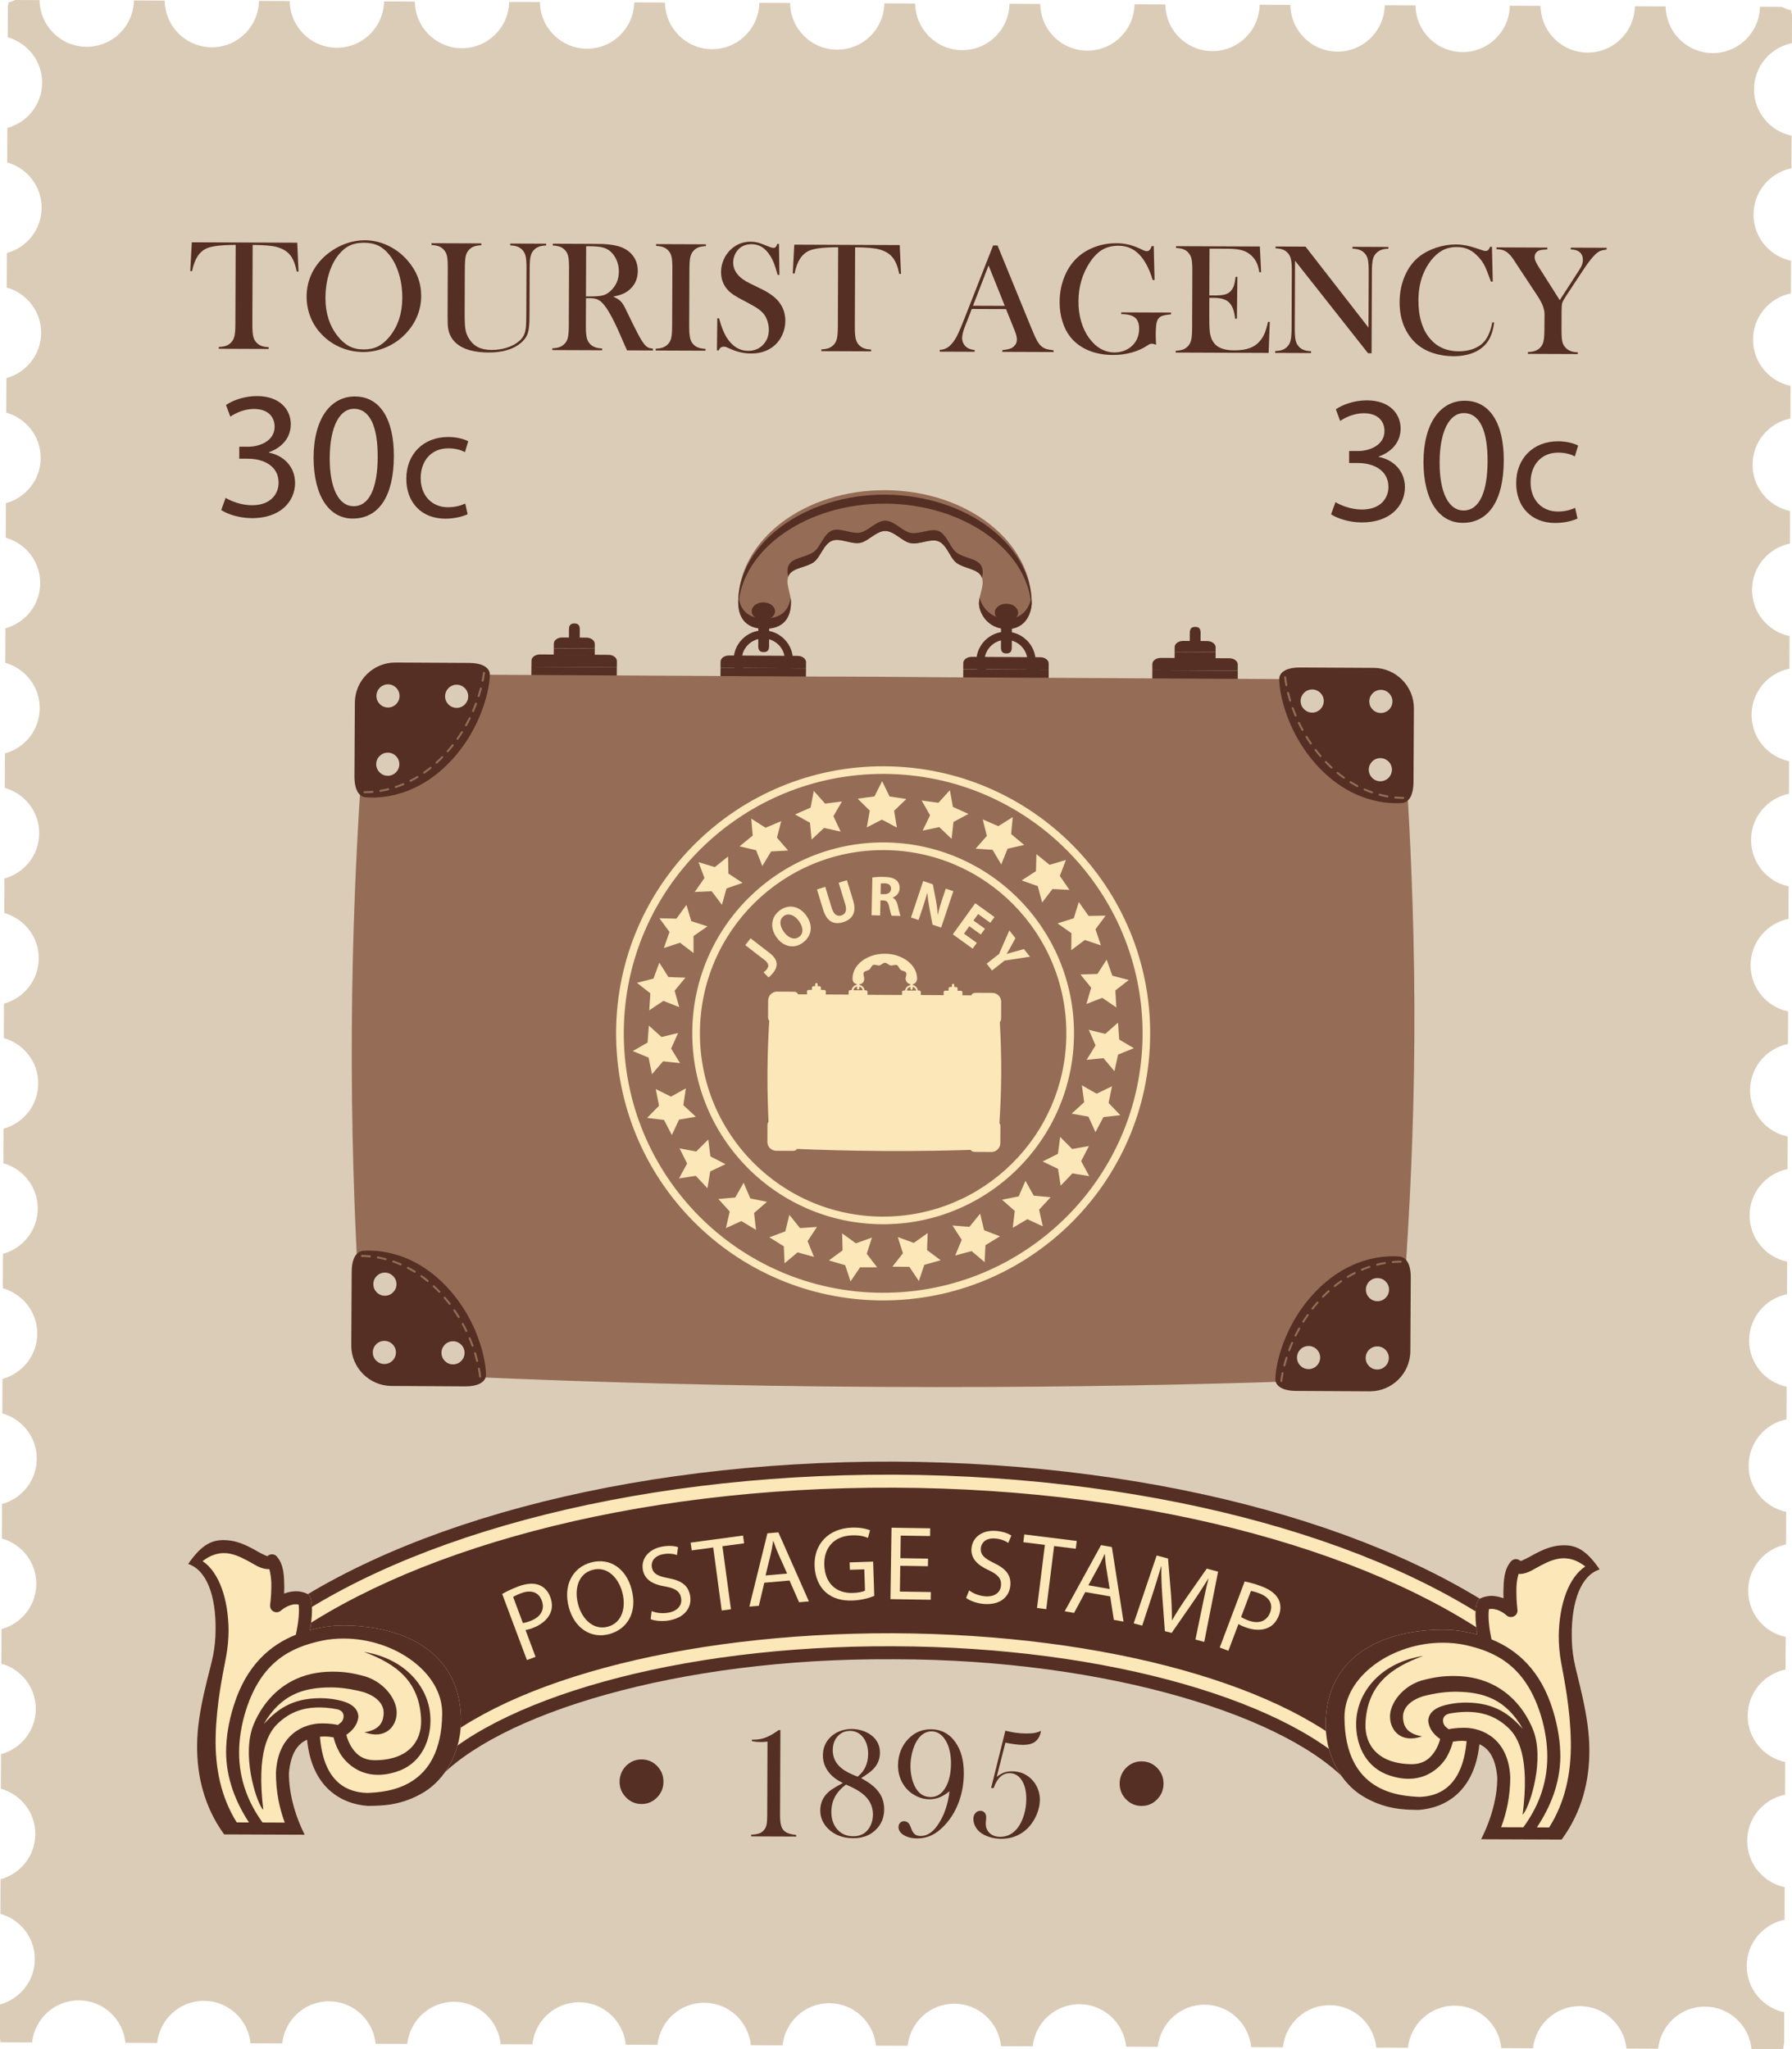 <svg xmlns="http://www.w3.org/2000/svg" width="944.62" height="1080" viewBox="0 0 944.62 1080"><g id="a"/><g id="b"><g id="c"><g id="d"><g><path d="M4.5 1.33c1.23-.36 2.41-.81 3.54-1.33l12.83.05c.14 13.55 11.15 24.55 24.76 24.61 13.63.05 24.69-10.86 24.95-24.42l16.24.06c.13 13.55 11.14 24.55 24.75 24.61 13.62.05 24.69-10.86 24.94-24.42l16.23.06c.15 13.56 11.14 24.56 24.77 24.61 13.62.05 24.68-10.86 24.93-24.41l16.25.06c.14 13.55 11.15 24.55 24.75 24.6 13.62.05 24.7-10.86 24.94-24.41l16.23.06c.15 13.55 11.14 24.55 24.75 24.6 13.63.06 24.69-10.86 24.95-24.41l16.24.06c.14 13.56 11.14 24.55 24.75 24.61 13.61.05 24.71-10.86 24.95-24.42l16.23.06c.15 13.55 11.14 24.55 24.76 24.61 13.63.05 24.69-10.86 24.94-24.42l16.25.06c.13 13.55 11.14 24.55 24.74 24.61 13.62.06 24.71-10.86 24.96-24.41l16.22.06c.15 13.56 11.14 24.56 24.76 24.61 13.63.05 24.69-10.86 24.94-24.41l16.25.06c.12 13.56 11.15 24.56 24.74 24.61 13.62.05 24.69-10.86 24.96-24.42l16.22.06c.15 13.55 11.14 24.56 24.76 24.61 13.62.05 24.69-10.86 24.95-24.42l16.24.06c.14 13.56 11.14 24.55 24.75 24.6 13.62.05 24.69-10.86 24.95-24.41l16.22.06c.15 13.55 11.14 24.55 24.76 24.61 13.62.05 24.69-10.86 24.94-24.41l16.25.06c.13 13.56 11.14 24.55 24.73 24.61 13.63.06 24.7-10.86 24.96-24.41l11.36.04c1.62.76 3.28 1.42 5.05 1.83.07.89.32 1.74.49 2.61l-.06 14.73c-11.33 2.28-19.92 12.27-19.97 24.29-.05 12.02 8.46 22.1 19.78 24.46l-.07 17.19c-11.33 2.28-19.92 12.27-19.97 24.29-.04 12.02 8.46 22.08 19.78 24.45l-.06 17.18c-11.34 2.28-19.92 12.28-19.97 24.29-.04 12.02 8.46 22.1 19.78 24.45l-.07 17.2c-11.33 2.28-19.92 12.28-19.97 24.3-.05 12.01 8.46 22.07 19.78 24.44l-.07 17.18c-11.33 2.28-19.92 12.28-19.97 24.3-.05 12.02 8.46 22.09 19.78 24.46l-.07 17.18c-11.33 2.28-19.92 12.27-19.97 24.28-.04 12.04 8.46 22.1 19.78 24.46l-.07 17.18c-11.33 2.28-19.92 12.28-19.97 24.3-.04 12.02 8.47 22.09 19.78 24.47l-.07 17.18c-11.34 2.29-19.92 12.26-19.97 24.3-.05 12.02 8.46 22.08 19.78 24.45l-.07 17.18c-11.33 2.27-19.92 12.28-19.97 24.3-.05 12.02 8.46 22.1 19.78 24.46l-.06 17.17c-11.34 2.3-19.92 12.3-19.97 24.31-.05 12.02 8.46 22.08 19.78 24.45l-.07 17.18c-11.34 2.28-19.92 12.27-19.97 24.3-.04 12.02 8.46 22.09 19.78 24.46l-.06 17.18c-11.33 2.28-19.92 12.28-19.97 24.3-.05 12.01 8.46 22.08 19.78 24.44l-.07 17.19c-11.33 2.27-19.92 12.28-19.97 24.29-.05 12.02 8.46 22.09 19.78 24.47l-.06 17.18c-11.34 2.28-19.92 12.27-19.97 24.29-.05 12.01 8.46 22.08 19.78 24.45l-.06 17.19c-11.33 2.28-19.92 12.28-19.97 24.29-.05 12.03 8.46 22.1 19.78 24.47l-.06 17.18c-11.33 2.28-19.92 12.26-19.97 24.3-.04 12 8.46 22.08 19.78 24.44l-.07 16.37c-.24 1-.35 2.06-.47 3.11l-16.7-.07c-1.27-12.51-11.69-22.33-24.55-22.38-12.83-.05-23.33 9.69-24.7 22.19l-16.68-.06c-1.28-12.51-11.69-22.33-24.54-22.38-12.85-.05-23.35 9.69-24.71 22.19l-16.7-.06c-1.26-12.51-11.67-22.33-24.53-22.38-12.84-.05-23.35 9.69-24.72 22.19l-16.67-.06c-1.27-12.51-11.68-22.33-24.54-22.38-12.85-.05-23.34 9.69-24.7 22.19l-16.71-.06c-1.26-12.51-11.67-22.33-24.53-22.38-12.84-.05-23.35 9.69-24.72 22.19l-16.67-.07c-1.28-12.51-11.7-22.33-24.55-22.38-12.84-.05-23.36 9.69-24.7 22.19l-16.7-.06c-1.26-12.51-11.68-22.33-24.53-22.39-12.83-.05-23.34 9.69-24.71 22.19l-16.67-.06c-1.28-12.51-11.7-22.34-24.55-22.39-12.85-.05-23.35 9.69-24.71 22.2l-16.7-.07c-1.26-12.51-11.68-22.33-24.53-22.38-12.84-.05-23.34 9.69-24.71 22.19l-16.68-.06c-1.27-12.51-11.69-22.33-24.54-22.38-12.85-.05-23.35 9.69-24.7 22.19l-16.71-.06c-1.26-12.51-11.67-22.33-24.52-22.38-12.84-.05-23.35 9.69-24.72 22.19l-16.67-.06c-1.28-12.51-11.69-22.33-24.54-22.38s-23.37 9.69-24.71 22.19l-16.7-.06c-1.27-12.51-11.68-22.33-24.53-22.38-12.84-.05-23.34 9.69-24.7 22.19l-16.69-.06c-1.27-12.51-11.69-22.33-24.54-22.38-12.84-.05-23.35 9.69-24.7 22.19l-16.7-.06c-.08-.84-.08-1.69-.26-2.51l.07-17.47c10.51-2.88 18.28-12.39 18.33-23.8.04-11.44-7.65-20.99-18.14-23.95l.07-18.19c10.51-2.9 18.28-12.4 18.33-23.82.04-11.41-7.65-20.97-18.14-23.94l.07-18.18c10.52-2.88 18.28-12.38 18.33-23.8.04-11.42-7.65-21-18.14-23.94l.07-18.18c10.51-2.9 18.28-12.4 18.33-23.82.05-11.42-7.65-20.97-18.14-23.94l.07-18.19c10.51-2.88 18.28-12.38 18.32-23.79.05-11.43-7.65-20.98-18.14-23.94l.07-18.19c10.51-2.89 18.28-12.39 18.33-23.81.04-11.43-7.65-20.97-18.14-23.94l.07-18.19c10.51-2.88 18.28-12.38 18.33-23.8.04-11.42-7.65-20.98-18.14-23.93l.07-18.19c10.51-2.9 18.28-12.39 18.33-23.82.04-11.42-7.65-20.96-18.14-23.94l.07-18.18c10.51-2.87 18.28-12.39 18.33-23.8.05-11.43-7.65-20.97-18.14-23.93l.07-18.19c10.52-2.89 18.28-12.4 18.33-23.82.04-11.42-7.65-20.96-18.14-23.94l.07-18.19c10.51-2.87 18.28-12.37 18.33-23.81.04-11.41-7.66-20.96-18.15-23.92l.07-18.19c10.51-2.89 18.28-12.38 18.33-23.81.04-11.42-7.65-20.96-18.15-23.94l.07-18.19c10.51-2.88 18.28-12.37 18.33-23.79.04-11.45-7.65-20.98-18.15-23.94l.07-18.19c10.51-2.9 18.28-12.39 18.33-23.82.04-11.42-7.65-20.97-18.14-23.93l.07-18.19c10.52-2.88 18.28-12.37 18.33-23.8.04-11.42-7.65-20.98-18.14-23.94l.07-18.18c10.52-2.9 18.29-12.39 18.33-23.82.05-11.42-7.65-20.96-18.14-23.95l.06-16.25c.12-.69.32-1.33.37-2.04z" fill="#dbccb8"/><g><g><path d="M118.94 262.4c2.39 1.45 7.84 3.86 13.78 3.88 10.73.04 14.2-6.75 14.13-12.01-.06-8.71-7.9-12.48-16.04-12.51l-4.69-.02.02-6.32 4.69.02c6.13.02 13.9-3.11 13.93-10.48.02-4.98-3.12-9.4-10.88-9.43-4.98-.02-9.78 2.16-12.47 4.07l-2.28-6.14c3.36-2.38 9.69-4.75 16.4-4.72 12.26.05 17.78 7.34 17.75 14.91-.02 6.51-3.97 11.96-11.55 14.71v.19c7.66 1.47 13.76 7.24 13.82 15.95-.04 9.96-7.93 18.64-22.77 18.59-6.99-.03-13.11-2.26-16.17-4.28l2.32-6.41z" fill="#552f23"/><path d="M207.62 240.53c-.08 21.16-8.08 32.82-21.77 32.77-12.16-.05-20.45-11.48-20.56-32.07.08-20.97 9.22-32.33 21.86-32.28 13.03.05 20.55 11.76 20.47 31.59zm-33.81.83c-.06 16.19 4.88 25.4 12.54 25.43 8.53.03 12.68-10.01 12.74-25.91.06-15.32-3.73-25.39-12.54-25.43-7.28-.03-12.67 8.95-12.74 25.9z" fill="#552f23"/><path d="M246.51 271.02c-1.97.93-6.32 2.36-11.86 2.34-12.45-.05-20.52-8.52-20.47-21.14.05-12.7 8.78-21.96 22.25-21.91 4.43.02 8.35 1.14 10.39 2.26l-1.73 5.71c-1.79-.94-4.6-1.98-8.69-1.99-9.47-.04-14.61 7.02-14.64 15.55-.04 9.55 6.08 15.46 14.27 15.49 4.26.02 7.08-1 9.22-1.93l1.26 5.63z" fill="#552f23"/></g><g><path d="M703.99 264.66c2.39 1.45 7.84 3.86 13.78 3.88 10.72.04 14.2-6.75 14.12-12.01-.06-8.71-7.9-12.48-16.04-12.51l-4.69-.02.02-6.32 4.69.02c6.13.02 13.9-3.11 13.92-10.48.02-4.98-3.12-9.4-10.88-9.43-4.98-.02-9.78 2.17-12.47 4.07l-2.27-6.14c3.36-2.38 9.69-4.75 16.39-4.73 12.26.05 17.79 7.35 17.75 14.92-.02 6.51-3.97 11.96-11.55 14.7v.19c7.66 1.46 13.76 7.24 13.83 15.95-.04 9.96-7.93 18.64-22.77 18.59-6.99-.02-13.11-2.25-16.17-4.28l2.33-6.41z" fill="#552f23"/><path d="M792.68 242.79c-.08 21.16-8.08 32.82-21.77 32.77-12.16-.05-20.45-11.48-20.56-32.07.08-20.98 9.22-32.34 21.87-32.29 13.02.05 20.55 11.76 20.47 31.59zm-33.81.83c-.06 16.19 4.88 25.4 12.54 25.43 8.53.04 12.68-10.01 12.74-25.91.06-15.32-3.73-25.39-12.54-25.43-7.28-.03-12.68 8.95-12.74 25.9z" fill="#552f23"/><path d="M831.56 273.29c-1.96.93-6.32 2.36-11.86 2.34-12.45-.04-20.52-8.52-20.47-21.14.05-12.7 8.78-21.96 22.26-21.92 4.43.02 8.35 1.14 10.39 2.26l-1.73 5.71c-1.79-.94-4.6-1.98-8.69-1.99-9.46-.03-14.61 7.02-14.64 15.55-.04 9.55 6.08 15.46 14.27 15.49 4.26.02 7.08-.99 9.21-1.93l1.26 5.64z" fill="#552f23"/></g></g><g><g><path d="M227.66 941.15l1.93-2.1c31.68-35.77 127.98-65.3 240.66-64.56q.22.0.22-.02l.34.03.35-.02h.57c112.68.14 208.76 30.41 240.16 66.42l1.92 2.13 10.9.04 94.1-72.35-10.17-8.2-3.63 4.54v-.02l3.63-4.54c-69.23-55.47-194.08-91.5-337.21-92.17-143.15-.43-268.3 34.64-337.95 89.57l-3.42 2.7-6.86 5.42 93.53 73.09 10.93.04z" fill="#552f23"/><path d="M804.32 867.87c-67.15-53.98-190.95-90.09-332.93-90.67-141.97-.51-266.06 34.64-333.63 88.09l-3.43 2.7 88.03 68.8 2.17-2.35c34.86-38.63 132.23-67.37 246.5-66.8 114.25.31 211.43 29.81 246 68.7l2.12 2.34 88.55-68.09-3.39-2.73zm-84.34 61.56c-39.14-40.38-135.59-68.08-248.91-68.66-113.33-.3-210 26.64-249.45 66.72l-76.15-59.48c66.32-50.54 187.5-84.54 325.89-83.95 138.37.49 259.29 35.42 325.21 86.46l-76.6 58.91z" fill="#fbe7b8"/><g><path d="M828.53 862.04c-.16-18.2 4.94-31.81 14.71-34.89-7.2-10.6-12.6-12.74-18.84-12.75-6.11-.01-11.24 2.4-15.27 4.53-3.65 2.06-6.86 3.7-7.66 3.75-.61-.61-1.46-.95-2.31-.98-.93.0-1.83.32-2.49.98-3.97 4.33-4.04 10.54-4.2 16.16.0 1.22.0 2.39.05 3.51-1.76-.7-3.83-1.21-6.15-1.28-1.87.0-3.85.34-5.81 1.21-.89.39-1.55 1.14-1.85 2.06-.75 2.19-.9 4.48-.93 6.81.0 3.67.49 7.45.97 10.34-1.65-.45-3.28-.86-4.93-1.2-4.31-.92-8.7-1.37-13.05-1.38-29.49-.04-60.09 11.96-61.89 46.99-1.01 19.4 8.59 33.96 18.94 40.42 11.8 7.35 22.45 7.49 29.82 7.59 14.21-.94 29.58-9.67 32.22-34.63 4.68 2.12 8.55 6.82 9.4 17.73-.05 10-2.96 21.36-8.54 32.35l42.48.16c10.78-14.66 14.69-31.25 14.61-47.13.07-18.32-6.61-38.93-8.13-47.47-.82-4.48-1.16-8.78-1.15-12.89zm-647.14-5.37c-4.34-.02-8.72.4-13.04 1.28-1.64.33-3.3.72-4.94 1.16.51-2.88 1.02-6.66 1.04-10.33.01-2.34-.14-4.62-.85-6.82-.29-.92-.95-1.67-1.83-2.07-1.96-.88-3.94-1.24-5.81-1.25-2.32.04-4.41.54-6.17 1.23.05-1.11.08-2.29.08-3.51-.13-5.61-.14-11.83-4.08-16.19-.65-.67-1.54-1-2.48-1-.87.02-1.7.36-2.31.97-.81-.06-4-1.73-7.62-3.81-4.05-2.17-9.13-4.62-15.26-4.65-6.26-.04-11.67 2.06-18.94 12.6 9.73 3.15 14.74 16.8 14.44 35-.03 4.1-.39 8.41-1.24 12.88-1.58 8.53-8.41 29.09-8.48 47.41-.21 15.87 3.56 32.5 14.24 47.24l42.47.16c-5.51-11.03-8.32-22.42-8.29-32.41.93-10.9 4.87-15.57 9.54-17.65 2.46 24.98 17.74 33.83 31.96 34.88 7.36-.05 18.03-.1 29.87-7.36 10.41-6.38 20.11-20.87 19.25-40.27-1.54-35.05-32.04-47.29-61.54-47.48z" fill="#fbe7b8"/><path d="M828.53 862.04c-.16-18.2 4.94-31.81 14.71-34.89-7.2-10.6-12.6-12.74-18.84-12.75-6.11-.01-11.24 2.4-15.27 4.53-3.65 2.06-6.86 3.7-7.66 3.75-.61-.61-1.46-.95-2.31-.98-.93.0-1.83.32-2.49.98-3.97 4.33-4.04 10.54-4.2 16.16.0 1.22.0 2.39.05 3.51-1.76-.7-3.83-1.21-6.15-1.28-1.87.0-3.85.34-5.81 1.21-.89.39-1.55 1.14-1.85 2.06-.75 2.19-.9 4.48-.93 6.81.0 3.67.49 7.45.97 10.34-1.65-.45-3.28-.86-4.93-1.2-4.31-.92-8.7-1.37-13.05-1.38-29.49-.04-60.09 11.96-61.89 46.99-1.01 19.4 8.59 33.96 18.94 40.42 11.8 7.35 22.45 7.49 29.82 7.59 14.21-.94 29.58-9.67 32.22-34.63 4.68 2.12 8.55 6.82 9.4 17.73-.05 10-2.96 21.36-8.54 32.35l42.48.16c10.78-14.66 14.69-31.25 14.61-47.13.07-18.32-6.61-38.93-8.13-47.47-.82-4.48-1.16-8.78-1.15-12.89zm-37.26 101c2.9-7.65 4.77-16.32 4.84-26.2-.83-20.47-14.8-26.19-24.03-26.23-.36.0-.7.01-1.02.02-3.18-.01-5.8.39-7.42.73-.5-.36-1.12-.84-1.7-1.41-1.41-1.14-2.83-6.07 2.6-6.94 16.32-2.82 24.91 2.29 30.67 7.74 4.84 4.63 11.33 14.99 7.41 45.68 3.06-2.66 11.03-25.54 6.46-41.94v-.02c-.06-.37-8.43-30.97-42.38-31.17-5.71-.02-10.16.47-17.31 2.36-10.32 3.19-16.72 12.13-16.67 19.03-.03 7.17 5.8 14.37 16.9 10.4-8.97-1.43-9.99-6.5-10.07-10.38.07-3.54 2.32-8.02 10.47-10.7 6.48-1.73 12.27-2.42 17.31-2.42 14.77.11 26.48 3.97 35.41 19.6-6.71-7.37-14.33-13.7-29.62-13.88-3.19-.01-6.21.28-8.94.82-6.68 1.2-11.12 3.93-11.32 8.85.53 4.98 3.99 7.95 6.28 9.53-.4 1.52-1.1 3.67-2.43 5.9-2.4 3.92-5.83 7.34-12.6 7.38-17.83-.19-24.63-10.22-24.34-21.18.78-20.45 13.24-29.7 30.48-35.88-22.15 3.37-35.21 18.95-35.39 35.57-.13 10.05 4.03 21.87 15.72 26.73 18.93 7.44 29.15-3.98 32.08-9.12 1.76-3.09 2.71-6.04 3.23-8.01 1.26-.22 3.06-.44 5.16-.44.69.05 1.36.1 2.04.16-2.25 25.5-16.13 29.13-24.77 29.42-10.77-.52-39.53-2.24-39.61-42.14.03-10.67 6.11-20.35 15.83-27.58 9.69-7.2 22.93-11.63 36.21-11.55 3.89.01 7.82.37 11.64 1.2 16.73 3.69 31.76 11.46 39.71 36.63 2.49 8.1 3.56 15.58 3.53 22.45-.04 14.64-5.19 26.84-12.65 37l-11.71-.04zm25.33.09-6.47-.03c7.17-10.74 12.18-23.15 12.37-37 .03-7.62-1.18-15.78-3.84-24.5-6.41-21.19-18.86-32.06-32.44-37.6-.43-1.94-1.61-7.85-1.57-12.83.0-1.15.08-2.21.22-3.1.5-.08.98-.13 1.47-.13 1.93-.01 3.93.78 5.44 1.69 1.51.87 2.32 1.69 2.32 1.69 1.06.96 2.63 1.19 3.95.52 1.3-.63 2.02-2.04 1.84-3.48.0.0-.58-4.48-.56-9.5-.1-3.45.43-7.17 1.15-9.38.27.04.57.07.84.06 4.26-.21 7.22-2.65 11.05-4.57 3.73-1.98 7.8-3.73 12.01-3.72 3.34.05 7 1.01 11.28 4.32-8.82 5.83-13.74 19.97-13.99 36.43-.02 4.51.36 9.25 1.24 14.12 1.61 8.84 4.86 24.41 5.13 41.84.25 17.03-3.19 32.13-11.44 45.16zM181.39 856.66c-4.34-.02-8.72.4-13.04 1.28-1.64.33-3.3.72-4.94 1.16.51-2.88 1.02-6.66 1.04-10.33.01-2.34-.14-4.62-.85-6.82-.29-.92-.95-1.67-1.83-2.07-1.96-.88-3.94-1.24-5.81-1.25-2.32.04-4.41.54-6.17 1.23.05-1.11.08-2.29.08-3.51-.13-5.61-.14-11.83-4.08-16.19-.65-.67-1.54-1-2.48-1-.87.02-1.7.36-2.31.97-.81-.06-4-1.73-7.62-3.81-4.05-2.17-9.13-4.62-15.26-4.65-6.26-.04-11.67 2.06-18.94 12.6 9.73 3.15 14.74 16.8 14.44 35-.03 4.1-.39 8.41-1.24 12.88-1.58 8.53-8.41 29.09-8.48 47.41-.21 15.87 3.56 32.5 14.24 47.24l42.47.16c-5.51-11.03-8.32-22.42-8.29-32.41.93-10.9 4.87-15.57 9.54-17.65 2.46 24.98 17.74 33.83 31.96 34.88 7.36-.05 18.03-.1 29.87-7.36 10.41-6.38 20.11-20.87 19.25-40.27-1.54-35.05-32.04-47.29-61.54-47.48zm-56.62 103.79c-8.15-13.1-11.48-28.22-11.09-45.25.4-17.42 3.78-32.96 5.45-41.79.93-4.86 1.34-9.6 1.36-14.11-.13-16.46-4.92-30.64-13.7-36.54 4.3-3.27 7.96-4.21 11.31-4.23 4.21.02 8.25 1.79 11.99 3.81 3.82 1.94 6.73 4.41 11.02 4.66.28.01.54-.02.84-.06.68 2.22 1.2 5.94 1.08 9.39-.02 5.02-.63 9.48-.63 9.48-.19 1.46.51 2.87 1.82 3.51 1.28.68 2.85.46 3.93-.53.0.0.81-.77 2.33-1.63 1.53-.9 3.53-1.68 5.46-1.65.49.0.98.06 1.48.14.11.9.18 1.96.18 3.11-.02 4.98-1.22 10.89-1.67 12.82-13.61 5.43-26.12 16.21-32.72 37.35-2.76 8.7-4 16.85-4.03 24.47.08 13.86 4.98 26.31 12.07 37.1l-6.47-.03zm68.41-15.53c-8.64-.35-22.5-4.1-24.53-29.61.68-.06 1.37-.1 2.03-.14 2.09.0 3.9.25 5.14.47.5 1.98 1.43 4.93 3.19 8.03 2.89 5.17 12.99 16.66 32 9.37 11.72-4.76 15.98-16.55 15.89-26.6-.03-16.62-12.95-32.3-35.09-35.84 17.2 6.31 29.57 15.66 30.19 36.11.22 10.97-6.65 20.95-24.5 20.99-6.78-.09-10.17-3.53-12.56-7.48-1.3-2.23-1.99-4.39-2.38-5.91 2.32-1.57 5.8-4.51 6.37-9.49-.17-4.92-4.58-7.69-11.25-8.94-2.73-.57-5.77-.88-8.94-.89-15.27.07-22.96 6.34-29.72 13.66 9.05-15.57 20.8-19.33 35.57-19.33 5.02.04 10.8.78 17.28 2.55 8.13 2.74 10.34 7.24 10.39 10.78-.11 3.88-1.16 8.94-10.15 10.3 11.06 4.06 16.97-3.1 16.99-10.27.07-6.9-6.23-15.89-16.57-19.16-7.1-1.95-11.55-2.48-17.26-2.5-33.97-.06-42.55 30.48-42.62 30.84v.02c-4.72 16.36 3.08 39.31 6.14 41.99-3.68-30.73 2.88-41.04 7.77-45.63 5.76-5.4 14.41-10.45 30.7-7.5 5.45.92 3.96 5.83 2.57 6.96-.61.56-1.23 1.04-1.73 1.4-1.6-.35-4.24-.78-7.4-.79-.33-.01-.66-.02-1-.02-9.23-.04-23.26 5.58-24.24 26.04.0 9.88 1.8 18.56 4.65 26.24l-11.71-.05c-7.39-10.22-12.43-22.47-12.36-37.1.03-6.87 1.14-14.34 3.71-22.42 8.12-25.11 23.24-32.76 39.98-36.32 3.83-.8 7.75-1.13 11.64-1.11 13.31.03 26.5 4.56 36.14 11.84 9.68 7.3 15.66 17.03 15.59 27.7-.37 39.91-29.15 41.39-39.91 41.84z" fill="#552f23"/></g><g><path d="M264.71 840.07c2.06-1.19 4.82-2.58 8.48-3.95 4.5-1.69 8.19-1.87 10.98-.78 2.51.97 4.68 3.08 5.86 6.22 1.19 3.19 1.19 6.06.1 8.55-1.5 3.49-4.88 6.24-9.33 7.91-1.36.51-2.64.93-3.78 1.06l5.29 14.12-4.55 1.71-13.05-34.85zm10.92 15.3c1.1-.11 2.39-.47 3.91-1.05 5.49-2.05 7.82-6.03 6.04-10.79-1.76-4.71-5.95-5.7-10.92-3.84-1.99.75-3.45 1.47-4.16 1.97l5.13 13.71z" fill="#fbe7b8"/><path d="M332.92 837.55c3.33 12.47-2.5 21.2-11.78 23.68-9.67 2.58-18.37-3.14-21.3-14.16-3.09-11.55 2.02-21.02 11.74-23.61 9.99-2.67 18.44 3.23 21.34 14.09zm-28.15 8.09c2.09 7.83 8.16 13.67 15.61 11.69 7.45-1.99 9.83-9.97 7.63-18.23-1.95-7.29-7.74-13.84-15.57-11.75-7.83 2.09-9.79 10.36-7.67 18.3z" fill="#fbe7b8"/><path d="M343.49 849.1c2.4.97 5.68 1.43 8.97.8 4.88-.92 7.25-4.04 6.55-7.78-.64-3.4-3.01-5.06-8.36-5.98-6.46-1.06-10.79-3.53-11.77-8.7-1.09-5.77 2.87-10.95 10.07-12.31 3.73-.71 6.7-.36 8.47.28l-.58 4.15c-1.29-.49-3.96-1.07-7.31-.44-5.05.96-6.4 4.34-5.93 6.87.65 3.46 3.23 4.74 8.71 5.75 6.72 1.23 10.42 3.66 11.45 9.1 1.08 5.71-2.15 11.5-10.88 13.15-3.57.68-7.68.31-9.9-.63l.5-4.25z" fill="#fbe7b8"/><path d="M375.96 815.58l-11.35 1.53-.55-4.1 27.62-3.73.55 4.1-11.41 1.54 4.49 33.21-4.87.66-4.48-33.21z" fill="#fbe7b8"/><path d="M402.88 834.17l-2.86 12.14-5.01.44 9.51-38.64 5.79-.51 16.09 36.39-5.18.45-5.04-11.45-13.3 1.17zm12.03-4.86-4.68-10.47c-1.05-2.38-1.8-4.55-2.55-6.68h-.11c-.36 2.23-.72 4.62-1.3 6.97l-2.72 11.18 11.35-.99z" fill="#fbe7b8"/><path d="M460.87 841.09c-2.15.91-6.46 2.28-11.54 2.45-5.7.19-10.43-1.11-14.23-4.5-3.34-3.02-5.52-7.98-5.71-13.84-.37-11.22 7.12-19.69 19.74-20.1 4.35-.14 7.85.69 9.49 1.42l-1.1 4.01c-2.04-.88-4.58-1.47-8.37-1.34-9.16.3-14.94 6.19-14.63 15.63.31 9.55 6.19 15 15.01 14.71 3.18-.11 5.34-.62 6.44-1.22l-.37-11.22-7.6.25-.13-3.91 12.39-.41.59 18.09z" fill="#fbe7b8"/><path d="M489.14 825.45l-14.58-.22-.2 13.58 16.31.24-.06 4.08-21.23-.32.57-37.65 20.39.31-.06 4.08-15.47-.23-.18 11.9 14.58.22-.06 4.02z" fill="#fbe7b8"/><path d="M510.87 838.19c2.07 1.56 5.11 2.86 8.45 3.12 4.96.39 8.06-2 8.35-5.8.27-3.45-1.57-5.67-6.5-7.96-5.96-2.7-9.49-6.23-9.08-11.46.46-5.85 5.64-9.82 12.93-9.25 3.79.29 6.56 1.4 8.11 2.48l-1.65 3.85c-1.12-.81-3.54-2.06-6.94-2.33-5.13-.39-7.31 2.52-7.51 5.08-.28 3.51 1.88 5.42 6.9 7.82 6.16 2.95 9.1 6.26 8.67 11.77-.45 5.79-5.08 10.53-13.94 9.84-3.62-.28-7.49-1.7-9.39-3.19l1.59-3.97z" fill="#fbe7b8"/><path d="M550.78 814.21l-11.36-1.42.51-4.1 27.66 3.45-.51 4.11-11.42-1.43-4.15 33.26-4.87-.61 4.15-33.26z" fill="#fbe7b8"/><path d="M572.08 839.07l-5.9 10.99-4.95-.86 19.15-34.87 5.72 1 6.15 39.3-5.12-.9-1.91-12.36-13.15-2.31zm12.87-1.6-1.82-11.32c-.4-2.56-.57-4.86-.74-7.11l-.11-.02c-.92 2.05-1.88 4.26-3.05 6.38l-5.51 10.1 11.23 1.96z" fill="#fbe7b8"/><path d="M633.49 847.91c1.06-5.15 2.36-11.4 3.54-15.89l-.11-.03c-2.4 3.87-5.07 8.09-8.23 12.63l-11.08 15.99-3.57-.94-1.39-18.92c-.37-5.64-.55-10.66-.44-15.26l-.11-.03c-1.3 4.51-3.16 10.5-4.93 15.92l-5.08 15.37-4.49-1.18 12.11-35.77 6 1.58 1.59 19.26c.33 4.89.47 9.2.46 13.24l.1.02c1.94-3.42 4.29-7.08 7.12-11.25l11.12-15.92 6 1.57-7.3 37.03-4.65-1.22 3.34-16.23z" fill="#fbe7b8"/><path d="M656.09 833.48c2.34.46 5.33 1.23 8.99 2.61 4.5 1.7 7.4 3.99 8.78 6.66 1.26 2.39 1.49 5.4.31 8.54-1.21 3.19-3.1 5.35-5.56 6.51-3.43 1.64-7.79 1.48-12.23-.2-1.36-.51-2.59-1.04-3.54-1.69l-5.33 14.12-4.55-1.72 13.14-34.83zm-1.86 18.71c.9.64 2.11 1.22 3.63 1.79 5.49 2.07 9.87.62 11.66-4.14 1.78-4.71-.72-8.22-5.69-10.09-1.99-.75-3.56-1.16-4.43-1.25l-5.17 13.7z" fill="#fbe7b8"/></g></g><g><path d="M338.23 927.28c3.2.01 5.92 1.17 8.16 3.46 2.24 2.29 3.35 5.07 3.34 8.33-.01 3.23-1.15 5.99-3.42 8.28-2.27 2.3-4.99 3.43-8.17 3.42-3.18-.02-5.9-1.17-8.16-3.48-2.26-2.31-3.39-5.09-3.38-8.35.0-1.7.37-3.33 1.09-4.91.72-1.57 1.73-2.91 3.06-4.03 2.14-1.82 4.64-2.74 7.49-2.72z" fill="#552f23"/><path d="M410.42 911.83h.95l-.18 45.05c0 2.1.17 3.82.54 5.14.36 1.33.93 2.32 1.69 2.98 1.31 1.12 3.4 1.81 6.28 2.07v.87l-23.75-.1v-.86c1.84-.13 3.22-.35 4.14-.66.92-.31 1.74-.85 2.45-1.61.72-.76 1.2-1.68 1.47-2.75.26-1.06.4-2.69.41-4.88l.15-39.2c-1.45.16-2.56.24-3.33.23-2 0-3.63-.18-4.89-.51v-.74h.95c2.11.01 4.11-.33 6.01-1.02 1.89-.69 3.96-1.81 6.2-3.37l.91-.65z" fill="#552f23"/><path d="M453.95 937.14c2.1 1.16 3.76 2.19 4.98 3.1 1.21.91 2.3 1.9 3.25 2.97 2.62 2.91 3.92 6.37 3.9 10.37-.02 4.3-1.47 7.87-4.36 10.71-3.05 3.03-7.04 4.53-11.94 4.51-5.43-.02-9.82-1.67-13.19-4.94-2.81-2.75-4.21-6-4.2-9.75.02-4.03 1.59-7.36 4.74-10.01 1.35-1.14 3.75-2.6 7.19-4.37-3.18-1.57-5.61-3.4-7.28-5.49-2.19-2.69-3.28-5.74-3.26-9.13.01-3.67 1.26-6.78 3.74-9.35 1.4-1.44 3.1-2.56 5.09-3.35 1.99-.78 4.12-1.17 6.4-1.17 2.03.0 4 .34 5.9.99 1.9.65 3.54 1.55 4.9 2.71 2.71 2.31 4.05 5.26 4.04 8.84-.01 3.34-1.21 6.23-3.57 8.66-1.15 1.2-3.27 2.77-6.34 4.7zm-8 3.38c-2.6 1.94-4.54 4.08-5.8 6.43-1.27 2.35-1.9 5.02-1.91 8-.02 3.64.98 6.66 2.99 9.05 2.12 2.5 4.96 3.76 8.52 3.77 3.03.01 5.46-.95 7.26-2.89.99-1.03 1.76-2.3 2.31-3.81.55-1.5.83-3.08.84-4.72.01-3.8-1.37-7.07-4.14-9.79-2.13-2.09-5.48-4.1-10.07-6.04zm6.13-4.16c1.83-1.44 3.21-3.18 4.14-5.18.92-2.01 1.39-4.27 1.4-6.79.01-3.53-.87-6.44-2.65-8.72-1.78-2.28-4.07-3.43-6.86-3.44-2.65.0-4.83.94-6.55 2.85-1.72 1.91-2.58 4.36-2.59 7.35-.01 3.91 1.64 7.17 4.96 9.75 1.8 1.4 4.51 2.8 8.14 4.18z" fill="#552f23"/><path d="M500.51 944.05c-1.84 1.5-3.61 2.58-5.31 3.25-1.7.66-3.5.99-5.39.98-2.08.0-4.18-.49-6.28-1.46-3.2-1.46-5.7-3.66-7.49-6.58-1.79-2.92-2.69-6.22-2.67-9.89.01-2.71.49-5.28 1.45-7.7.96-2.42 2.31-4.52 4.07-6.29 3.25-3.33 7.19-4.98 11.82-4.97 5.48.02 9.82 2.34 13.01 6.95 2.92 4.17 4.36 9.6 4.34 16.28-.02 5.42-.93 10.52-2.71 15.29-1.79 4.77-4.33 8.88-7.63 12.31-2.18 2.29-4.42 3.99-6.73 5.07-2.31 1.08-4.79 1.63-7.45 1.61-2.85.0-5.21-.58-7.09-1.71-1.87-1.13-2.8-2.54-2.8-4.24.0-.91.28-1.65.81-2.23.53-.59 1.22-.88 2.04-.88.55.0 1.05.11 1.52.33.52.28.94.66 1.25 1.13.31.48.7 1.34 1.16 2.58.48 1.34 1.1 2.3 1.86 2.88.75.58 1.77.87 3.06.87 3.59.01 6.8-2.26 9.64-6.82 2.92-4.64 4.77-10.24 5.53-16.78zm.79-14.33c.02-5.12-.92-9.26-2.82-12.42-1.96-3.21-4.44-4.82-7.45-4.83-1.5.0-2.92.42-4.25 1.27-1.33.86-2.49 2.11-3.48 3.75-1.02 1.64-1.83 3.67-2.44 6.09-.61 2.42-.92 4.81-.93 7.17.0 2.41.29 4.75.91 7.01.62 2.26 1.46 4.12 2.52 5.58 1.82 2.5 4.22 3.75 7.2 3.77 2.57.01 4.76-1.05 6.57-3.18 1.32-1.58 2.34-3.6 3.06-6.05.72-2.45 1.08-5.16 1.1-8.15z" fill="#552f23"/><path d="M522.45 942.33l7.51-30.2c3.85.97 7.43 1.47 10.72 1.48 1.99.0 3.58-.09 4.75-.31 1.16-.21 2.27-.58 3.31-1.1-.25 1.34-.6 2.44-1.04 3.28-.44.85-1.06 1.61-1.86 2.29-1.46 1.23-3.69 1.84-6.7 1.83-2.27-.01-5.33-.39-9.16-1.15l-4.58 18.01c1.46-1.12 2.77-1.88 3.94-2.3 1.17-.42 2.58-.63 4.22-.62 4.25.01 7.78 1.55 10.6 4.6 1.28 1.38 2.27 2.97 2.96 4.78.7 1.81 1.03 3.65 1.03 5.51-.02 2.87-.68 5.76-2.01 8.66-1.8 3.85-4.28 6.83-7.46 8.91-3.17 2.08-6.82 3.11-10.93 3.1-2.22.0-4.34-.34-6.35-.99-2.01-.65-3.67-1.53-4.99-2.63-1.04-.91-1.85-1.96-2.44-3.15-.58-1.19-.87-2.43-.87-3.72.0-1.24.36-2.25 1.07-3.06.7-.81 1.59-1.2 2.67-1.2.88.0 1.6.32 2.17.95.56.63.84 1.44.84 2.43.0.38-.03.93-.09 1.64-.09.6-.13 1.16-.13 1.69-.01 2.11.69 3.8 2.09 5.08 1.41 1.28 3.25 1.92 5.55 1.93 3.8.01 6.95-1.68 9.45-5.1 1.3-1.8 2.33-4.02 3.1-6.65.78-2.62 1.17-5.31 1.18-8.05.01-4.16-.78-7.49-2.39-9.99-1.61-2.5-3.76-3.75-6.48-3.76-1.86.0-3.49.65-4.9 1.98-1.4 1.32-2.55 3.27-3.43 5.84h-1.36z" fill="#552f23"/><path d="M601.83 928.3c3.21.01 5.93 1.17 8.17 3.46 2.23 2.3 3.35 5.07 3.33 8.33-.02 3.23-1.15 5.99-3.42 8.29-2.27 2.29-4.99 3.43-8.17 3.41-3.17-.01-5.9-1.17-8.16-3.48-2.26-2.31-3.39-5.1-3.38-8.36.0-1.7.37-3.33 1.09-4.9.72-1.57 1.74-2.92 3.05-4.03 2.14-1.83 4.64-2.73 7.48-2.73z" fill="#552f23"/></g><g><path d="M124.22 129.07c-1.73.0-3.57.04-5.54.14-4.22.2-7.37.72-9.44 1.56-2.07.84-3.78 2.3-5.13 4.37-1.24 1.92-2.2 4.51-2.87 7.79l-.94-.08.8-15.15 55.58.21.68 15.16-.94.08c-.73-3.81-1.87-6.7-3.44-8.67-1.56-1.96-3.85-3.37-6.86-4.24-2.55-.75-6.86-1.13-12.94-1.16l-.16 41.9c0 2.79.14 4.87.45 6.23.31 1.36.89 2.47 1.73 3.35.76.8 1.63 1.37 2.6 1.74.97.36 2.24.58 3.8.67v.94l-26.25-.1v-.94c1.59-.08 2.87-.29 3.85-.64.97-.35 1.84-.92 2.61-1.71.85-.87 1.44-1.98 1.76-3.32.32-1.34.49-3.42.5-6.24l.16-41.9z" fill="#552f23"/><path d="M161.62 156.35c.02-4.6 1.02-8.87 3.01-12.79 1.99-3.93 4.88-7.35 8.67-10.27 2.83-2.15 5.88-3.8 9.14-4.96 3.27-1.15 6.55-1.72 9.87-1.71 4.22.01 8.3.95 12.23 2.82 3.94 1.86 7.38 4.49 10.32 7.87 4.8 5.5 7.18 11.74 7.16 18.73-.01 3.51-.65 6.89-1.93 10.15-1.27 3.26-3.12 6.22-5.54 8.9-2.97 3.33-6.48 5.91-10.52 7.73-4.05 1.82-8.28 2.72-12.68 2.71-4.36-.02-8.51-.93-12.48-2.72-3.97-1.8-7.38-4.33-10.24-7.6-2.26-2.56-4-5.46-5.2-8.71-1.21-3.26-1.8-6.63-1.79-10.14zm9.94.65c-.03 7.95 2.11 14.66 6.41 20.13 1.93 2.44 3.99 4.23 6.16 5.35 2.17 1.12 4.68 1.69 7.54 1.69 2.87.01 5.4-.53 7.58-1.61 2.18-1.09 4.26-2.86 6.24-5.32 4.35-5.47 6.54-12.21 6.57-20.24.02-4.41-.57-8.59-1.74-12.53-1.18-3.94-2.84-7.28-4.99-10.03-1.75-2.25-3.69-3.9-5.83-4.94-2.15-1.04-4.68-1.56-7.62-1.57-2.9-.01-5.42.49-7.54 1.49-2.13 1.01-4.1 2.64-5.91 4.91-2.17 2.71-3.86 6.03-5.05 9.97-1.19 3.94-1.8 8.17-1.81 12.69z" fill="#552f23"/><path d="M253.71 128.3v.94c-1.56.08-2.84.29-3.82.64-.99.35-1.85.92-2.6 1.72-.91.93-1.51 2.07-1.8 3.44-.29 1.37-.45 3.72-.46 7.07l-.09 23.25c-.01 3.78.12 6.51.4 8.2.28 1.68.86 3.24 1.73 4.67 1.31 2.17 2.92 3.74 4.85 4.72 1.93.98 4.36 1.48 7.29 1.49 2.84.0 5.57-.41 8.16-1.26 2.59-.85 4.75-2.04 6.48-3.57 1.07-.95 1.86-1.99 2.37-3.11.51-1.12.86-2.54 1.02-4.27.11-1.12.18-3.78.2-7.97l.09-22.96c.01-2.82-.14-4.9-.45-6.25-.31-1.34-.89-2.46-1.73-3.34-.77-.8-1.63-1.37-2.6-1.74-.97-.36-2.24-.58-3.8-.67v-.94l18.94.07v.94c-1.57.08-2.83.29-3.81.64-.97.35-1.84.93-2.62 1.72-.85.87-1.44 1.99-1.76 3.34-.32 1.35-.48 3.43-.49 6.22l-.1 25.92c-.01 3.83-.32 6.66-.92 8.48-.6 1.82-1.78 3.48-3.53 4.98-4.01 3.43-9.73 5.14-17.15 5.11-7.75-.03-13.45-1.68-17.11-4.96-2.37-2.09-3.79-4.83-4.24-8.24-.16-1.2-.23-3.38-.22-6.53l.09-24.93c.01-2.82-.13-4.9-.43-6.25-.3-1.34-.88-2.45-1.75-3.33-.74-.8-1.59-1.38-2.56-1.74-.97-.36-2.25-.58-3.84-.68v-.94l26.25.1z" fill="#552f23"/><path d="M308.89 157.14l-.06 14.54c-.01 2.79.14 4.87.45 6.23.31 1.36.89 2.47 1.73 3.35.73.77 1.59 1.34 2.56 1.71.97.37 2.25.61 3.84.69v.94l-26.25-.1v-.94c1.59-.07 2.88-.3 3.85-.66.97-.37 1.83-.93 2.57-1.7.88-.87 1.47-1.98 1.78-3.32.31-1.34.47-3.42.48-6.24l.12-30.27c.01-2.82-.13-4.9-.43-6.25-.3-1.34-.88-2.45-1.75-3.33-.74-.8-1.6-1.38-2.58-1.74-.98-.36-2.25-.58-3.81-.67v-.94l19.8.08c3.32.01 5.49.03 6.53.07 4.25.21 7.57.79 9.98 1.76 2.71 1.11 4.8 2.75 6.29 4.93 1.48 2.18 2.22 4.71 2.21 7.58-.02 4.27-1.64 7.69-4.89 10.25-.99.77-2.08 1.39-3.27 1.88-1.2.49-2.8.94-4.79 1.37 1.64.69 2.85 1.41 3.65 2.15.63.58 1.2 1.3 1.72 2.16.52.87 1.29 2.4 2.32 4.59 2.42 5.02 4.25 8.69 5.49 11.01 1.23 2.32 2.27 4 3.12 5.04.68.85 1.34 1.45 1.98 1.78.64.33 1.52.55 2.65.67v.95l-13.64-.05c-.68-1.51-1.11-2.47-1.3-2.88l-2.85-6.54c-1.71-3.92-3.43-7.39-5.17-10.41-1.74-2.99-3.34-5.04-4.78-6.14-.74-.55-1.53-.95-2.38-1.18-.85-.23-1.89-.36-3.12-.36h-2.01zm0-.91h1.56c3.4.02 5.83-.16 7.29-.54 1.47-.38 2.85-1.17 4.14-2.37 2.89-2.73 4.34-6.12 4.35-10.17.01-2.16-.4-4.2-1.23-6.11-.83-1.91-1.98-3.48-3.45-4.72-1.14-.93-2.51-1.59-4.1-1.97-1.59-.37-3.85-.57-6.78-.58h-1.69l-.1 26.45z" fill="#552f23"/><path d="M372.09 128.75v.95c-1.56.07-2.83.29-3.8.64-.98.35-1.85.92-2.62 1.72-1.07 1.09-1.73 2.61-1.99 4.55-.17 1.45-.26 3.12-.26 5.01l-.12 30.27c0 2.28.09 4.07.31 5.38.22 1.32.56 2.37 1.06 3.17.7 1.1 1.62 1.92 2.74 2.46 1.12.54 2.61.86 4.47.98v.95l-26.25-.1v-.95c1.59-.08 2.87-.3 3.85-.66.97-.37 1.83-.93 2.57-1.69.88-.87 1.47-1.98 1.78-3.32.31-1.34.47-3.42.48-6.24l.12-30.28c.01-2.82-.13-4.9-.43-6.24-.3-1.34-.88-2.45-1.75-3.34-.73-.8-1.6-1.38-2.58-1.74-.98-.36-2.26-.58-3.81-.67v-.95l26.25.1z" fill="#552f23"/><path d="M377.92 184.69l.19-16.97.94.05c1.13 4.32 2.49 7.73 4.07 10.22 2.97 4.6 6.72 6.91 11.23 6.93 3.15.01 5.76-1.03 7.82-3.14 2.06-2.1 3.1-4.76 3.11-8 0-1.4-.22-2.82-.66-4.27-.44-1.46-1.05-2.7-1.81-3.75-.79-1.07-1.9-2.1-3.34-3.1-1.44-.99-3.63-2.25-6.58-3.77-2.6-1.32-4.59-2.44-5.96-3.35-1.38-.91-2.49-1.83-3.34-2.77-2.34-2.58-3.51-5.72-3.5-9.42.0-2.27.47-4.46 1.4-6.57.93-2.1 2.22-3.91 3.86-5.41 2.92-2.67 6.36-4 10.33-3.99 1.29.0 2.48.14 3.57.4 1.09.27 2.56.79 4.39 1.56 1.37.55 2.3.9 2.79 1.06.5.15.93.23 1.32.23.96.0 1.6-.69 1.94-2.09h.94l.22 16.32h-.94c-.73-2.61-1.35-4.6-1.88-5.99-.53-1.39-1.16-2.67-1.89-3.85-1.33-2.14-2.8-3.73-4.41-4.76-1.61-1.04-3.46-1.55-5.57-1.56-3.07-.01-5.49 1.02-7.27 3.1-.74.84-1.33 1.84-1.75 3-.43 1.15-.65 2.3-.65 3.45-.02 4.58 2.91 8.28 8.78 11.09l5.77 2.82c4.45 2.13 7.65 4.47 9.61 7.03 2.23 2.86 3.34 6.18 3.32 9.96.0 2.51-.52 4.92-1.55 7.21-1.43 3.19-3.58 5.65-6.44 7.37-2.86 1.73-6.21 2.58-10.07 2.57-3.53-.01-6.92-.72-10.18-2.13-1.69-.75-2.7-1.18-3.03-1.29-.33-.11-.7-.17-1.11-.17-1.32.0-2.23.65-2.72 1.96h-.94z" fill="#552f23"/><path d="M441.8 130.3c-1.72.0-3.57.04-5.54.14-4.22.2-7.36.73-9.43 1.56-2.07.84-3.78 2.3-5.13 4.38-1.24 1.91-2.2 4.51-2.87 7.8l-.94-.08.8-15.16 55.58.22.68 15.16-.94.08c-.73-3.81-1.87-6.7-3.44-8.66-1.57-1.96-3.85-3.38-6.86-4.24-2.55-.75-6.85-1.13-12.94-1.16l-.16 41.9c-.01 2.79.14 4.87.45 6.23.31 1.36.88 2.48 1.73 3.35.77.8 1.63 1.37 2.6 1.73.97.36 2.24.58 3.8.67v.95l-26.25-.1v-.94c1.59-.07 2.87-.29 3.85-.64.98-.35 1.84-.93 2.61-1.72.85-.87 1.44-1.98 1.76-3.32.32-1.34.49-3.42.5-6.24l.16-41.9z" fill="#552f23"/><path d="M555.37 185.54l-26.99-.1v-.94c2.44-.21 4.14-.61 5.1-1.21 1.71-1.06 2.56-2.54 2.56-4.43.0-1.12-.37-2.63-1.13-4.52l-.69-1.73-3.91-9.71-18.07-.07-2.16 5.66-1.03 2.55c-1.24 3.01-1.87 5.37-1.88 7.1.0 1.01.22 1.96.67 2.84.45.88 1.05 1.59 1.82 2.14 1.06.74 2.43 1.19 4.1 1.33v.95l-18.4-.07v-.94c1.45-.07 2.73-.43 3.82-1.05 1.1-.63 2.17-1.63 3.22-3.03.88-1.12 1.74-2.56 2.58-4.33.84-1.76 1.96-4.4 3.34-7.93l15.18-38.68h2.34l17.7 43.25c1.33 3.27 2.39 5.6 3.18 7 .79 1.4 1.64 2.46 2.58 3.17.65.49 1.41.88 2.25 1.14.85.26 2.12.49 3.82.69v.95zm-25.71-24.34-8.55-21.31-8.21 21.25 16.76.06z" fill="#552f23"/><path d="M608.17 129.67l.43 17.87-.95.08c-1.86-6.09-4.27-10.62-7.22-13.6-2.95-2.98-6.52-4.48-10.71-4.5-3.26-.01-6.06.64-8.41 1.96-2.34 1.32-4.54 3.47-6.58 6.45-4.13 6.09-6.21 13.06-6.24 20.92-.01 3.75.47 7.3 1.44 10.63.97 3.33 2.4 6.27 4.28 8.83 3.65 4.94 8.12 7.42 13.4 7.44 2.08.0 4.04-.42 5.88-1.29 1.84-.87 3.35-2.07 4.53-3.6 1.62-2.13 2.44-4.66 2.45-7.59.01-2.71-.71-4.67-2.17-5.88-1.46-1.21-3.87-1.82-7.24-1.83v-.94l26.21.1v.95c-2.41.21-4.11.54-5.08.99-.97.44-1.69 1.22-2.16 2.31-.53 1.2-.79 3.6-.81 7.18.0.99.04 2.52.15 4.6l.08.95c-1.04-.39-1.8-.58-2.3-.58-.6.0-1.37.31-2.3.93-2.39 1.63-5.16 2.89-8.31 3.75-3.16.86-6.48 1.29-9.99 1.28-4.82-.02-9.17-.86-13.03-2.51-3.87-1.66-7-4.03-9.4-7.1-1.8-2.31-3.18-5.05-4.14-8.23-.96-3.18-1.43-6.55-1.42-10.11.02-4.9.91-9.46 2.68-13.67 1.77-4.21 4.25-7.68 7.43-10.41 2.61-2.21 5.62-3.91 9.02-5.1 3.4-1.19 6.99-1.78 10.76-1.76 2.19.0 4.22.22 6.1.64 1.87.42 3.86 1.1 5.97 2.04l2.42 1.12c.6.25 1.15.38 1.64.38 1.1.0 1.93-.88 2.51-2.66h1.07z" fill="#552f23"/><path d="M664.12 129.88l.65 13.56-.95.04c-.34-2.3-.92-4.21-1.74-5.72-.82-1.51-2-2.84-3.56-3.99-1.28-.97-2.8-1.65-4.55-2.06-1.75-.4-4.08-.61-6.98-.62l-9.41-.04-.1 24.65h2.47c2.49.02 4.37-.14 5.63-.46 1.26-.32 2.29-.91 3.09-1.76.77-.79 1.34-1.72 1.71-2.8.37-1.08.69-2.67.95-4.78l.94.05-.25 22.02h-.95c-.24-2.11-.6-3.81-1.07-5.1-.47-1.29-1.13-2.39-1.98-3.3-.81-.88-1.88-1.53-3.19-1.94-1.32-.42-2.99-.63-5.01-.64h-2.34l-.03 9.4c-.01 3.75.07 6.49.25 8.2.19 1.71.55 3.15 1.09 4.3.92 1.98 2.33 3.43 4.23 4.35 1.9.92 4.41 1.4 7.53 1.41 3.29.01 6.04-.39 8.26-1.22 2.23-.83 4.04-2.11 5.44-3.86.99-1.17 1.8-2.51 2.42-4.01.62-1.51 1.2-3.49 1.72-5.95l.95.04-.6 16.35-49.01-.19v-.94c1.57-.07 2.83-.29 3.81-.64.97-.35 1.85-.93 2.61-1.72.85-.87 1.44-1.99 1.76-3.34.32-1.35.48-3.43.5-6.22l.11-30.28c.01-2.79-.14-4.87-.44-6.22-.31-1.36-.89-2.47-1.74-3.36-.73-.8-1.59-1.38-2.56-1.74-.98-.36-2.25-.58-3.84-.67v-.94l44.16.17z" fill="#552f23"/><path d="M682.66 137.39l-.14 35.74c-.01 2.82.14 4.9.45 6.25.31 1.34.88 2.46 1.73 3.33.77.8 1.63 1.38 2.6 1.74.97.36 2.24.59 3.8.67v.94l-18.94-.07v-.95c1.57-.07 2.83-.29 3.81-.64.97-.35 1.85-.93 2.61-1.72.86-.87 1.44-1.99 1.76-3.34.32-1.35.48-3.43.5-6.22l.11-30.32c.01-2.76-.14-4.83-.44-6.18-.31-1.36-.89-2.47-1.74-3.35-.73-.8-1.59-1.38-2.56-1.74-.97-.36-2.25-.58-3.84-.67v-.94l15.82.06 33.19 42.69.11-29.66c0-2.82-.14-4.9-.45-6.24-.31-1.35-.89-2.45-1.73-3.34-.76-.8-1.63-1.38-2.6-1.74-.97-.36-2.24-.58-3.8-.67v-.94l18.94.07v.94c-2.74-.01-4.88.77-6.42 2.36-.85.87-1.44 1.99-1.76 3.34-.32 1.35-.49 3.41-.5 6.18l-.17 43.21h-1.85l-38.51-48.79z" fill="#552f23"/><path d="M786.46 130.07l.42 18.36h-.95c-.3-.8-.53-1.4-.69-1.82-.95-2.63-1.72-4.6-2.31-5.88-1.06-2.3-2.6-4.42-4.62-6.34-1.53-1.46-3.11-2.52-4.75-3.18-1.64-.66-3.49-1-5.54-1.01-3.1-.01-5.79.65-8.06 1.98-2 1.17-3.87 2.85-5.61 5.05-1.73 2.2-3.15 4.71-4.26 7.52-1.58 3.97-2.38 8.48-2.39 13.55-.02 4.3.5 8.18 1.56 11.63 1.05 3.46 2.61 6.35 4.65 8.68 3.76 4.34 8.77 6.52 15.01 6.55 3.12.01 5.93-.52 8.43-1.59s4.43-2.59 5.81-4.56c1.59-2.27 2.76-5.33 3.49-9.19l.95.17c-.54 4.33-1.73 7.76-3.57 10.3-1.77 2.43-4.19 4.28-7.27 5.56-3.09 1.27-6.66 1.91-10.71 1.89-3.77-.02-7.39-.59-10.84-1.73-5.5-1.83-9.79-5.11-12.86-9.85-3.07-4.73-4.6-10.37-4.58-16.92.02-5.01.94-9.63 2.77-13.85 1.82-4.22 4.35-7.62 7.59-10.18 2.5-1.96 5.48-3.52 8.95-4.67 3.47-1.15 6.94-1.72 10.42-1.7 3.31.01 6.81.66 10.51 1.93l3.37 1.12c.66.25 1.23.38 1.72.38.69.0 1.24-.29 1.69-.86.19-.28.43-.73.71-1.35h.98z" fill="#552f23"/><path d="M805.42 186.5v-.95c1.57-.07 2.84-.29 3.83-.64.99-.35 1.87-.92 2.64-1.71.85-.88 1.43-1.98 1.73-3.32.31-1.34.47-3.42.48-6.24l.07-8.01c0-1.15-.22-2.42-.68-3.82-.51-1.62-1.58-3.65-3.18-6.09l-10.58-16.02-1.88-2.88c-1.39-2.09-2.75-3.52-4.09-4.29-.68-.41-1.37-.7-2.05-.87-.68-.17-1.64-.28-2.87-.34v-.94l26.79.11v.94c-2.28.13-3.73.33-4.36.6-1.54.65-2.3 1.84-2.31 3.56.0.63.16 1.34.51 2.14.34.8.89 1.8 1.65 3l11.07 17.46 9.59-14.83 1.07-1.68c1.02-1.59 1.53-3.15 1.54-4.68.0-1.75-.55-3.11-1.67-4.08-1.12-.96-2.69-1.45-4.72-1.46v-.94l18.9.07v.94c-1.43.16-2.52.4-3.29.71-.77.31-1.55.82-2.35 1.53-1.87 1.75-3.94 4.35-6.23 7.82l-9.42 14.26c-1.13 1.69-1.82 2.94-2.07 3.73-.25.79-.38 2.13-.38 4.02l-.04 10.06c-.01 2.93.13 5.03.41 6.31.28 1.27.86 2.37 1.74 3.28 1.5 1.59 3.65 2.4 6.43 2.41v.94l-26.25-.1z" fill="#552f23"/></g></g></g><g><g><g><path d="M466.81 258.35c-42.72-.24-77.48 26.12-77.66 58.87-.02 4.22.87 14.11 13.79 14.18 12.89.07 13.97-9.38 14-14.03.03-4.67-3.4-10.44-.95-14.5 2.26-3.73 9.19-3.77 13.12-6.71 3.48-2.65 5.02-9.37 9.53-11.18 4.1-1.66 9.99 1.96 14.71 1.13 4.39-.8 8.57-6.31 13.34-6.28 4.77.03 8.9 5.58 13.28 6.4 4.73.91 10.67-2.64 14.74-.94 4.5 1.87 5.97 8.6 9.42 11.28 3.9 2.99 10.82 3.11 13.02 6.88 2.41 4.07-1.07 9.8-1.1 14.46-.03 4.65 4.15 13.55 14.8 13.61 10.65.06 12.96-9.81 12.98-13.45.18-32.75-34.31-59.49-77.02-59.72z" fill="#956c55"/><path d="M543.69 314.48c-.66 4.38-3.62 11.67-12.81 11.62-8.94-.05-13.33-6.33-14.49-11.1-.2 1-.34 1.97-.35 2.92-.03 4.65 4.15 13.55 14.8 13.61 10.65.06 12.96-9.81 12.98-13.45.0-1.21-.05-2.4-.14-3.59zm-140.72 11.5c-10.97-.06-13.27-7.19-13.69-11.93-.09 1.04-.13 2.11-.13 3.16-.02 4.22.87 14.11 13.79 14.18 12.89.07 13.97-9.38 14-14.03.0-.71-.08-1.45-.21-2.21-.69 4.82-3.43 10.88-13.76 10.82zm114.66-21.44c.5-2.34.66-4.62-.47-6.52-2.2-3.76-9.13-3.86-13.02-6.87-3.45-2.67-4.92-9.4-9.42-11.28-4.07-1.7-10 1.86-14.74.96-4.37-.83-8.51-6.4-13.28-6.42-4.77-.03-8.96 5.49-13.34 6.28-4.73.85-10.62-2.78-14.72-1.12-4.51 1.84-6.06 8.55-9.53 11.18-3.93 2.96-10.85 3-13.12 6.73-1.13 1.89-.99 4.17-.52 6.51.12-.37.29-.74.49-1.1 2.26-3.73 9.19-3.77 13.12-6.71 3.48-2.65 5.02-9.37 9.53-11.18 4.1-1.66 9.99 1.96 14.71 1.13 4.39-.8 8.57-6.31 13.34-6.28 4.77.03 8.9 5.58 13.28 6.4 4.73.91 10.67-2.64 14.74-.94 4.5 1.87 5.97 8.6 9.42 11.28 3.9 2.99 10.82 3.11 13.02 6.88.22.34.37.72.5 1.09z" fill="#552f23"/><path d="M466.79 260.7c-42.72-.24-77.48 25.83-77.65 56.62.0.53.02 1.17.07 1.86 1.85-29.71 35.93-53.99 77.55-53.75 41.4.23 75.08 24.61 76.95 54.1.08-.49.11-.97.11-1.35.17-30.79-34.32-57.24-77.04-57.47z" fill="#552f23"/><path d="M530.56 318.19c-3.4-.02-6.16 2.05-6.18 4.62-.02 2.58 2.73 4.67 6.12 4.68 3.41.02 6.16-2.04 6.17-4.61.02-2.57-2.71-4.67-6.12-4.69zm-128.15-.71c-3.4-.02-6.16 2.04-6.17 4.62-.02 2.57 2.73 4.66 6.12 4.69 3.41.02 6.17-2.04 6.19-4.62.01-2.57-2.73-4.66-6.13-4.68z" fill="#552f23"/></g><g><g><path d="M632.85 338.81s.02-3.35.03-5.15c0-1.79-.41-3.26-2.85-3.28h.05c-2.44-.01-2.89 1.46-2.9 3.25.0 1.8-.03 5.15-.03 5.15l5.7.03z" fill="#552f23"/><path d="M628.22 334.55h3.51v21.6H628.22z" transform="translate(281.13 973.4) rotate(-89.68)" fill="#552f23"/><path d="M640.79 343.65s0-.69.01-2.5c0-1.8-1.98-3.28-4.43-3.29l-12.72-.07c-2.43-.01-4.45 1.44-4.45 3.25-.01 1.8-.01 2.5-.01 2.5l21.6.12z" fill="#552f23"/><path d="M627.15 333.61h5.54v45.04H627.15z" transform="translate(270.3 984.06) rotate(-89.68)" fill="#552f23"/><path d="M652.45 353.49s0-1.46.02-3.26c0-1.8-1.99-3.29-4.44-3.3l-36.13-.2c-2.44-.01-4.45 1.45-4.46 3.26.0 1.79-.02 3.26-.02 3.26l45.04.25z" fill="#552f23"/></g><g><path d="M305.6 337s.02-3.35.03-5.15c0-1.79-.43-3.27-2.85-3.28h.04c-2.46-.02-2.88 1.45-2.89 3.25.0 1.8-.03 5.15-.03 5.15l5.71.03z" fill="#552f23"/><path d="M300.96 332.75h3.51v21.6H300.96z" transform="translate(-42.47 644.4) rotate(-89.69)" fill="#552f23"/><path d="M313.52 341.85s0-.69.01-2.5c0-1.8-1.99-3.28-4.43-3.3l-12.72-.07c-2.46-.02-4.45 1.44-4.45 3.25-.01 1.8-.02 2.49-.02 2.49l21.6.12z" fill="#552f23"/><path d="M299.87 331.81h5.54v45.03H299.87z" transform="translate(-53.34 655.01) rotate(-89.69)" fill="#552f23"/><path d="M325.17 351.68s0-1.46.02-3.26c.01-1.8-1.98-3.29-4.42-3.3l-36.14-.2c-2.45-.01-4.46 1.45-4.47 3.25-.01 1.8-.02 3.26-.02 3.26l45.03.25z" fill="#552f23"/></g></g><g><g><path d="M530.19 364.21c8.63.05 15.68-6.91 15.73-15.54.05-8.64-6.93-15.68-15.56-15.73-8.63-.05-15.67 6.91-15.72 15.56-.05 8.63 6.92 15.67 15.55 15.72zm.15-27c6.29.04 11.35 5.15 11.31 11.43-.04 6.27-5.15 11.35-11.44 11.31-6.28-.03-11.33-5.16-11.29-11.44.03-6.28 5.14-11.34 11.41-11.3z" fill="#552f23"/><g><path d="M530.52 342.29h0zm.05-20.16h0zm.03.0c-2.42-.01-2.87 1.46-2.88 3.24l-.09 15.73c0 1.81.43 3.28 2.85 3.31 2.42.0 2.85-1.47 2.86-3.27l.09-15.74c0-1.78-.4-3.26-2.83-3.27z" fill="#552f23"/><path d="M527.48 333.06h5.54v45.04H527.48z" transform="translate(171.74 883.85) rotate(-89.68)" fill="#552f23"/><path d="M552.79 352.94s0-1.46.02-3.26c.01-1.8-2-3.29-4.44-3.3l-36.13-.2c-2.45-.01-4.46 1.45-4.47 3.25-.01 1.8-.02 3.26-.02 3.26l45.04.25z" fill="#552f23"/></g></g><g><path d="M402.27 363.5c8.63.05 15.67-6.91 15.72-15.54.05-8.64-6.92-15.68-15.55-15.73-8.63-.05-15.67 6.91-15.72 15.56-.05 8.63 6.92 15.66 15.55 15.71zm.15-26.99c6.28.03 11.35 5.15 11.31 11.43-.03 6.27-5.16 11.35-11.44 11.31-6.28-.04-11.34-5.17-11.31-11.44.03-6.28 5.15-11.34 11.43-11.3z" fill="#552f23"/><g><path d="M402.59 341.58h0zm.04-20.16h0zm.03.0c-2.42.0-2.86 1.46-2.87 3.24l-.09 15.74c0 1.81.41 3.28 2.84 3.3 2.41.0 2.87-1.47 2.87-3.27l.09-15.73c.01-1.79-.42-3.26-2.84-3.28z" fill="#552f23"/><path d="M399.56 332.35h5.54v45.05H399.56z" transform="translate(45.21 755.21) rotate(-89.68)" fill="#552f23"/><path d="M424.86 352.23s0-1.46.02-3.26c.01-1.8-2-3.29-4.45-3.3l-36.13-.2c-2.45-.02-4.46 1.45-4.47 3.25-.01 1.8-.02 3.26-.02 3.26l45.05.25z" fill="#552f23"/></g></g></g><g><path d="M738.16 366.5s-.2-.03-.53-.04l.04-8.2-238.72-1.31c-11.03-.16-56.71-.41-67.73-.37l-236.37-1.3-.04 8.19c-.36.02-.57.04-.57.04.0.0-8.22 74.94-8.79 179.51-.58 104.58 6.81 179.74 6.81 179.74.0.0 111.86 7.3 271.84 8.18 160 .89 272.07-5.18 272.07-5.18.0.0 8.86-82.03 9.39-179.26.54-97.24-7.41-179.99-7.41-179.99z" fill="#956c55"/><g><g><g><path d="M745.09 412.26c-.04 6.98-2.46 10.77-6.16 10.95-2.5.11-23.67 2.1-43.35-18.39-19.67-20.49-21.88-45.44-21.13-48.1.87-3.06 4.58-4.97 10.82-4.93l38.89.21c11.7.06 21.22 9.68 21.15 21.38l-.21 38.86z" fill="#552f23"/><g><g><path d="M698.55 369.52c-.02 3.78-3.11 6.82-6.89 6.8-3.79-.02-6.85-3.11-6.83-6.88.02-3.8 3.11-6.86 6.91-6.84 3.77.02 6.83 3.11 6.81 6.91z" fill="#552f23"/><path d="M697.8 369.51c-.02 3.35-2.76 6.07-6.13 6.06-3.37-.02-6.09-2.77-6.07-6.12.02-3.37 2.76-6.1 6.14-6.08 3.37.02 6.08 2.78 6.06 6.15z" fill="#dbccb8"/><path d="M696.48 369.51c-.01 2.62-2.17 4.76-4.81 4.74-2.64-.02-4.77-2.18-4.75-4.8.01-2.65 2.17-4.77 4.81-4.76 2.64.02 4.77 2.16 4.75 4.81z" fill="#dbccb8"/></g><g><path d="M734.76 369.72c-.02 3.78-3.11 6.83-6.91 6.8-3.79-.02-6.84-3.1-6.82-6.88.02-3.8 3.11-6.86 6.9-6.84 3.79.02 6.85 3.11 6.83 6.91z" fill="#552f23"/><path d="M734 369.71c-.02 3.35-2.76 6.07-6.14 6.06-3.37-.02-6.08-2.77-6.06-6.12.02-3.37 2.76-6.1 6.13-6.08 3.38.02 6.09 2.78 6.07 6.15z" fill="#dbccb8"/><path d="M732.68 369.71c-.02 2.62-2.18 4.76-4.81 4.74-2.64-.01-4.77-2.18-4.76-4.8.02-2.65 2.17-4.77 4.81-4.75 2.63.01 4.77 2.16 4.76 4.81z" fill="#dbccb8"/></g><g><path d="M734.48 405.68c-.02 3.79-3.1 6.85-6.9 6.83-3.79-.02-6.84-3.11-6.82-6.91.02-3.79 3.11-6.84 6.9-6.83 3.79.02 6.84 3.12 6.82 6.9z" fill="#552f23"/><path d="M733.72 405.68c-.02 3.37-2.75 6.08-6.13 6.07-3.38-.02-6.09-2.77-6.07-6.14.02-3.36 2.76-6.07 6.14-6.05 3.38.02 6.09 2.76 6.07 6.12z" fill="#dbccb8"/><path d="M732.39 405.67c-.01 2.64-2.17 4.78-4.8 4.77-2.65-.02-4.77-2.18-4.75-4.82.02-2.64 2.16-4.76 4.81-4.75 2.63.01 4.76 2.16 4.75 4.8z" fill="#dbccb8"/></g></g><g><path d="M677.54 357.02c1.4 1.79 2.46.66.59-.63 1.79-1.41.66-2.47-.63-.59-1.42-1.8-2.47-.68-.6.62-1.79 1.41-.65 2.46.64.59zm.76 5.03c1.66 1.55 2.53.28.48-.72 1.56-1.67.29-2.54-.69-.5-1.67-1.56-2.57-.27-.5.72-1.56 1.66-.29 2.54.71.49zm.77 3.4c1.76 1.48 2.55.15.46-.72 1.45-1.75.12-2.55-.74-.46-1.76-1.46-2.55-.13-.45.75-1.47 1.76-.15 2.54.73.43zm1.26 4.55c1.85 1.35 2.55-.03.4-.76 1.35-1.85-.03-2.55-.77-.41-1.84-1.35-2.56.03-.4.77-1.35 1.84.03 2.56.77.4zm1.45 2.42c1.23-1.94-.21-2.55-.81-.35-1.92-1.22-2.54.2-.34.78-1.22 1.93.2 2.57.8.37 1.92 1.21 2.53-.21.35-.81zm3.14 7.55c.53-1.01.42-1.64.13-1.74.24-.26-.12-.79-1.36-1.04 1.07-2-.4-2.53-.82-.29-2.01-1.08-2.53.38-.29.82-.56 1.01-.45 1.64-.16 1.74-.23.26.15.81 1.38 1.04-1.08 2.02.39 2.53.83.3 1.99 1.07 2.51-.39.3-.83zm-.83-.28c-.57-.3-.99-.4-1.3-.38.23-.19.47-.59.61-1.29.55.29.99.39 1.29.36-.22.19-.47.6-.6 1.31zm4.83 7.76c.41-.93.35-1.51.11-1.69.0-.28-.45-.67-1.52-.79.94-2.1-.56-2.49-.82-.23-2.08-.92-2.49.57-.22.83-.43.95-.35 1.52-.12 1.68.0.3.44.68 1.51.81-.93 2.09.56 2.48.83.23 2.08.92 2.49-.59.23-.84zm-.83-.23c-.47-.21-.84-.28-1.13-.29.14-.26.28-.61.34-1.12.45.22.83.28 1.12.29-.15.25-.28.6-.34 1.12zm3.48 4.45c.76-2.16-.76-2.45-.87-.18-2.14-.75-2.43.78-.14.84-.77 2.15.76 2.45.85.18 2.14.75 2.44-.76.16-.85zm1.98 2.61c.78-2.14-.74-2.43-.84-.16-2.15-.76-2.45.75-.17.84-.76 2.16.77 2.45.86.19 2.14.75 2.44-.78.15-.87zm2.6 3.42c.58-2.21-.96-2.36-.86-.11-2.21-.59-2.38.97-.1.87-.6 2.2.95 2.37.86.1 2.21.58 2.37-.96.11-.87zm2.63 2.91c.57-2.2-.96-2.36-.88-.09-2.18-.59-2.37.96-.08.86-.58 2.2.96 2.38.86.11 2.21.58 2.38-.96.1-.88zm3.62 3.53c.31-2.26-1.23-2.24-.86.0-2.26-.32-2.24 1.24.01.87-.32 2.26 1.23 2.23.86.0 2.26.32 2.26-1.24.0-.88zm2.76 2.42c.03-2.28-1.5-2.07-.85.13-2.28-.04-2.07 1.5.11.86-.03 2.27 1.5 2.07.86-.12 2.28.04 2.08-1.5-.11-.88zm6.83 5.2c-.24-2.25-1.73-1.87-.84.21-2.27.24-1.88 1.74.22.85.21 2.27 1.72 1.88.84-.21 2.26-.23 1.87-1.73-.22-.85zm-3.02-2.15c-.2-2.27-1.72-1.89-.84.2-2.26.22-1.87 1.74.21.84.24 2.28 1.74 1.88.85-.22 2.27-.22 1.88-1.72-.23-.83zm9.77 5.6c-.28-1.35-.91-1.68-1.16-1.3.2-.44-.46-.74-1.7-.06-.46-2.22-1.92-1.67-.81.31-2.24.47-1.7 1.92.31.81.28 1.34.9 1.67 1.13 1.29-.2.44.48.74 1.72.04.46 2.25 1.91 1.7.8-.3 2.24-.45 1.71-1.92-.29-.79zm-2.2 1.01c.1-.27.06-.82-.36-1.55.81-.16 1.24-.45 1.39-.71-.12.27-.06.8.36 1.55-.8.15-1.23.45-1.39.71zm10.01 1.79c-.43-1.05-.98-1.38-1.23-1.21-.19-.24-.79-.24-1.68.38-.68-2.19-2.07-1.51-.76.38-2.18.68-1.51 2.08.37.78.67 2.18 2.06 1.5.77-.39.6-.18.98-.42 1.17-.64.04.28.23.68.61 1.15-2.11.87-1.32 2.19.45.75.86 2.12 2.21 1.31.75-.44 2.11-.86 1.32-2.21-.45-.76zm8.21 1.62c-.6-1.04-1.2-1.24-1.42-1.01-.14-.28-.78-.22-1.63.58-1.02-2.04-2.29-1.14-.71.5-2.06 1.03-1.15 2.3.49.72 1.01 2.04 2.29 1.14.71-.51.64-.31.95-.64 1.09-.9.06.29.27.7.79 1.16-1.96 1.15-1 2.35.56.68 1.15 1.98 2.34 1.01.66-.54 1.97-1.15 1-2.36-.54-.67zm5.76.92c1.77-1.43.64-2.49-.64-.59-1.43-1.77-2.48-.62-.58.64-1.76 1.44-.62 2.49.65.59 1.44 1.76 2.47.62.58-.64z" fill="#552f23"/><path d="M693.87 394.92c-.18-.22-.51-.27-.73-.09-.23.17-.28.5-.1.73.85 1.1 1.73 2.19 2.67 3.27.09.13.23.18.37.18.13.0.26-.03.36-.12.21-.19.26-.53.06-.74-.93-1.07-1.79-2.15-2.63-3.24zm-4.73-6.86c-.16-.25-.47-.33-.72-.18-.24.16-.32.47-.18.72.72 1.18 1.5 2.36 2.32 3.53.1.15.25.23.41.23.11.0.22-.03.31-.08.24-.18.3-.5.13-.74-.8-1.16-1.55-2.33-2.27-3.5zm-7.22-15.01c-.12-.28-.41-.42-.68-.32-.27.1-.41.41-.32.67.48 1.3.99 2.6 1.55 3.94.09.2.27.31.47.32.08.0.15.0.21-.04.29-.11.39-.42.3-.69-.56-1.31-1.06-2.6-1.52-3.87zm5.14 11.4c-.69-1.24-1.32-2.48-1.9-3.71-.14-.26-.45-.38-.72-.25-.25.12-.37.44-.25.71.61 1.25 1.25 2.5 1.94 3.75.1.18.27.27.45.27.09.0.18-.01.27-.06.24-.13.35-.45.22-.71h0zm-6.47-15.36c-.42-1.38-.8-2.74-1.12-4.02-.06-.28-.33-.44-.62-.39-.29.07-.46.35-.39.64.32 1.3.68 2.67 1.14 4.07.06.23.26.36.48.38.0.0.1-.01.17-.02.28-.09.43-.38.35-.66h0zm59.11 50.91c-.26.0-.55.0-.85-.02-.93-.03-2.05-.08-3.28-.2-.3-.04-.55.18-.58.47-.02.29.19.54.48.57 1.27.12 2.41.19 3.37.21.29.0.6.02.86.02.29.0.53-.24.53-.54.0-.28-.24-.51-.53-.51zm-8.26-.78h0c-1.29-.22-2.63-.53-4.06-.89-.28-.08-.58.09-.64.36-.07.28.09.57.38.65 1.44.37 2.84.67 4.14.91.0.0.05.0.08.0.26.0.49-.17.53-.44.06-.29-.13-.57-.42-.6zm-8.03-2.11c-1.26-.43-2.55-.93-3.89-1.5-.25-.11-.57.02-.67.28-.13.27.0.58.26.68 1.36.58 2.67 1.09 3.95 1.54.04.0.09.02.15.02.23.0.45-.12.52-.35.09-.27-.05-.57-.32-.67zm-7.63-3.29c-1.2-.63-2.39-1.3-3.63-2.06-.25-.15-.57-.06-.72.18-.16.23-.07.57.17.72 1.24.76 2.46 1.45 3.67 2.09.08.02.16.05.23.06.2.0.38-.1.49-.28.12-.26.02-.57-.23-.71zm-7.08-4.36c-1.1-.78-2.21-1.63-3.3-2.54-.22-.18-.55-.14-.74.08-.19.23-.13.55.08.74 1.12.92 2.24 1.78 3.34 2.57.11.07.21.11.3.11.18.0.34-.08.44-.23.17-.23.11-.56-.11-.72h0zm-6.44-5.28c-.99-.93-1.99-1.91-2.97-2.95-.2-.2-.52-.21-.73.0-.22.2-.22.54-.02.74 1 1.05 2 2.04 3 2.97.1.09.23.15.34.15.16.0.3-.07.41-.18.2-.21.19-.54-.02-.73h0zm-23.67-43.18c-.28-1.52-.49-2.9-.64-4.13-.03-.29-.3-.49-.58-.47-.29.04-.49.31-.45.59.13 1.24.35 2.65.65 4.2.03.24.23.41.51.41.0.0.04.0.09.0.28-.04.47-.33.42-.6z" fill="#956c55"/></g></g><g><path d="M186.84 409.18c-.04 6.98 2.35 10.8 6.03 11.02 2.51.14 23.66 2.36 43.58-17.91 19.88-20.27 22.38-45.2 21.65-47.86-.83-3.07-4.53-5.01-10.77-5.05l-38.87-.21c-11.7-.07-21.34 9.45-21.4 21.15l-.22 38.86z" fill="#552f23"/><g><g><path d="M233.86 366.95c-.02 3.78 3.04 6.86 6.82 6.88 3.79.02 6.89-3.03 6.91-6.8.02-3.8-3.04-6.89-6.84-6.91-3.77-.02-6.87 3.04-6.89 6.84z" fill="#552f23"/><path d="M234.62 366.96c-.02 3.35 2.7 6.1 6.06 6.12 3.38.02 6.11-2.7 6.13-6.06.02-3.37-2.69-6.13-6.07-6.15-3.36-.02-6.1 2.71-6.12 6.08z" fill="#dbccb8"/><path d="M235.93 366.97c-.01 2.62 2.12 4.79 4.76 4.8 2.65.02 4.79-2.13 4.81-4.75.01-2.64-2.11-4.79-4.76-4.81-2.64-.02-4.8 2.11-4.81 4.76z" fill="#dbccb8"/></g><g><path d="M197.66 366.75c-.02 3.78 3.04 6.86 6.83 6.88 3.78.02 6.87-3.02 6.89-6.8.02-3.8-3.04-6.89-6.82-6.91-3.79-.02-6.88 3.04-6.9 6.84z" fill="#552f23"/><path d="M198.42 366.76c-.02 3.35 2.7 6.1 6.07 6.12 3.37.02 6.11-2.7 6.13-6.06.02-3.37-2.69-6.13-6.06-6.15-3.37-.02-6.12 2.71-6.14 6.08z" fill="#dbccb8"/><path d="M199.74 366.77c-.01 2.62 2.12 4.79 4.76 4.8 2.64.01 4.78-2.13 4.8-4.75.02-2.65-2.1-4.79-4.74-4.81-2.64-.01-4.79 2.11-4.81 4.76z" fill="#dbccb8"/></g><g><path d="M197.54 402.72c-.02 3.8 3.05 6.89 6.83 6.91 3.78.02 6.88-3.03 6.9-6.83.02-3.79-3.05-6.88-6.82-6.9-3.78-.02-6.88 3.04-6.9 6.83z" fill="#552f23"/><path d="M198.31 402.72c-.02 3.37 2.7 6.12 6.06 6.14 3.37.02 6.12-2.7 6.14-6.07.02-3.36-2.71-6.11-6.07-6.12-3.36-.02-6.11 2.69-6.13 6.05z" fill="#dbccb8"/><path d="M199.63 402.73c-.02 2.64 2.1 4.8 4.74 4.82 2.64.01 4.79-2.13 4.8-4.77.01-2.64-2.11-4.79-4.75-4.8-2.64-.02-4.78 2.11-4.8 4.75z" fill="#dbccb8"/></g></g><g><path d="M255.66 354.1c1.89-1.28.84-2.41-.6-.63-1.26-1.88-2.41-.84-.63.59-1.9 1.27-.84 2.41.58.64 1.28 1.89 2.43.84.65-.59zm-.74 5.12c2.07-.97 1.19-2.27-.49-.73-.97-2.06-2.25-1.2-.72.49-2.05.98-1.19 2.26.48.72.98 2.06 2.26 1.19.72-.49zm-.8 3.47c2.12-.86 1.34-2.2-.43-.75-.84-2.11-2.18-1.32-.74.45-2.12.85-1.32 2.18.44.73.84 2.12 2.18 1.35.73-.42zm-1.27 4.57c2.17-.72 1.46-2.1-.38-.77-.72-2.15-2.11-1.46-.78.4-2.17.71-1.46 2.09.4.77.71 2.17 2.1 1.46.77-.39zm-1.89 3.61c.58 2.2 1.99 1.58.79-.36 2.22-.56 1.6-1.99-.33-.79-.57-2.2-2-1.6-.79.34-2.21.58-1.59 2 .34.81zm-3.28 7.54c.42 2.24 1.89 1.74.83-.29 1.24-.22 1.61-.77 1.38-1.03.29-.09.4-.72-.12-1.74 2.23-.42 1.73-1.88-.29-.82-.39-2.24-1.87-1.73-.81.28-1.25.23-1.61.76-1.38 1.03-.3.1-.41.72.12 1.74-2.24.42-1.73 1.89.29.83zm-.04-2.43c.29.03.72-.06 1.32-.35.1.7.34 1.11.57 1.3-.3-.02-.72.07-1.3.37-.12-.71-.34-1.13-.58-1.32zm-4.11 9.87c.25 2.26 1.73 1.87.83-.22 1.06-.12 1.53-.5 1.51-.79.24-.16.34-.74-.09-1.68 2.29-.23 1.88-1.73-.21-.83-.23-2.26-1.75-1.89-.83.22-1.07.12-1.53.5-1.52.78-.23.17-.32.75.08 1.69-2.28.23-1.87 1.73.23.84zm.28-2.19c.3.0.66-.06 1.14-.28.06.51.17.87.33 1.13-.29.0-.66.08-1.14.28-.05-.52-.16-.88-.32-1.13zm-3.04 6.38c.06 2.27 1.58 1.98.86-.17 2.28-.04 1.99-1.57-.17-.84-.06-2.28-1.58-2-.84.17-2.28.06-2 1.58.16.85zm-2.02 2.61c.06 2.27 1.59 1.99.84-.18 2.29-.06 2.01-1.59-.14-.84-.07-2.28-1.59-2-.84.15-2.29.06-2.02 1.6.15.87zm-2.68 3.39c-.12 2.27 1.43 2.12.87-.09 2.26.12 2.1-1.44-.11-.88.12-2.26-1.43-2.12-.87.1-2.26-.12-2.1 1.43.1.87zm-2.67 2.89c-.11 2.27 1.43 2.11.86-.1 2.27.12 2.12-1.42-.09-.86.12-2.27-1.42-2.13-.87.08-2.28-.11-2.12 1.43.09.88zm-3.76 3.48c-.41 2.24 1.16 2.28.86.02 2.25.39 2.28-1.17.02-.87.39-2.24-1.16-2.28-.87-.02-2.26-.39-2.28 1.17-.01.87zm-2.91 2.39c-.66 2.17.87 2.39.87.13 2.17.66 2.4-.87.12-.86.67-2.19-.87-2.42-.86-.14-2.17-.65-2.39.89-.13.88zm-6.98 5.1c-.91 2.09.58 2.49.83.22 2.11.91 2.5-.58.24-.85.91-2.07-.59-2.48-.84-.22-2.09-.91-2.49.59-.23.84zm3.04-2.14c-.91 2.09.58 2.5.83.22 2.09.92 2.49-.59.23-.84.91-2.08-.59-2.49-.83-.21-2.09-.92-2.49.58-.22.83zm-9.9 5.45c-1.14 1.99.31 2.56.8.31 1.24.72 1.92.42 1.72-.02.22.38.86.06 1.15-1.28 1.98 1.13 2.53-.32.32-.81 1.12-1.97-.33-2.54-.81-.32-1.24-.69-1.92-.4-1.72.04-.21-.38-.85-.06-1.14 1.28-1.98-1.14-2.53.32-.31.79zm1.11-.47c.42-.75.49-1.28.37-1.55.14.26.58.56 1.38.73-.43.73-.49 1.27-.38 1.55-.15-.26-.58-.56-1.38-.72zm-9.1 3.15c-1.48 1.73-.14 2.55.72.44 1.76 1.46 2.56.15.47-.74.37-.46.56-.86.62-1.15.2.22.55.47 1.17.65-1.32 1.87.08 2.57.77.4 1.86 1.32 2.56-.07.39-.77 1.31-1.88-.07-2.57-.77-.39-.9-.63-1.49-.63-1.67-.4-.26-.17-.81.16-1.26 1.2-1.76-1.47-2.55-.13-.44.75zm-8.33 1.43c-1.71 1.53-.5 2.51.66.55 1.53 1.7 2.51.5.57-.67.52-.45.74-.85.79-1.15.16.27.47.59 1.1.92-1.61 1.63-.36 2.54.69.51 1.63 1.6 2.54.33.5-.71 1.6-1.62.34-2.54-.69-.51-.86-.82-1.49-.88-1.63-.6-.21-.23-.82-.03-1.43 1-1.52-1.7-2.51-.51-.55.66zm-4.64.84c1.24 1.92 2.4.88.65-.58 1.91-1.24.87-2.4-.58-.65-1.24-1.92-2.4-.86-.65.59-1.91 1.23-.88 2.39.59.64z" fill="#552f23"/><path d="M235.59 395.61c-.19.22-.17.55.07.75.09.09.22.12.34.12.15.0.3-.05.38-.18.95-1.07 1.85-2.15 2.71-3.24.18-.22.14-.56-.09-.73-.24-.19-.56-.15-.74.08-.85 1.07-1.74 2.15-2.68 3.2zm5.16-6.54c-.17.23-.11.55.14.73.09.05.19.09.3.09.15.0.32-.08.42-.22.82-1.16 1.61-2.34 2.34-3.51.16-.26.07-.57-.17-.72-.25-.16-.57-.08-.72.17-.73 1.16-1.51 2.31-2.31 3.47zm8.13-14.54c-.1.27.01.58.28.7.07.03.13.04.22.04.2.0.39-.12.47-.31.56-1.34 1.1-2.63 1.58-3.93.09-.26-.04-.56-.32-.67-.28-.1-.58.04-.69.31-.45 1.27-.99 2.55-1.56 3.86zm-3.68 7.48c-.15.26-.06.58.2.71.08.05.17.06.25.06.17.0.35-.09.45-.27.72-1.24 1.36-2.49 1.97-3.73.12-.27.02-.59-.24-.71-.25-.13-.56-.02-.7.24-.61 1.23-1.26 2.46-1.94 3.69h0zm6.62-15.29c-.09.28.07.58.34.66.06.01.1.03.1.03.28-.01.47-.14.55-.37.44-1.39.83-2.76 1.18-4.05.07-.29-.11-.57-.39-.64-.27-.06-.55.1-.63.38-.33 1.28-.73 2.62-1.15 4h0zm-60.19 50.77c0 .3.23.55.53.55.27.0.56.0.84.0.98-.02 2.12-.07 3.39-.18.3-.03.51-.28.48-.56.0-.29-.27-.51-.55-.48-1.26.1-2.38.14-3.31.17-.31.0-.58.0-.83.0-.3.0-.53.23-.54.51zm8.36-.6c.05.27.27.44.53.44.03-.01.06.0.06.0 1.33-.23 2.72-.52 4.19-.86.27-.08.44-.36.36-.65-.04-.27-.34-.44-.64-.37-1.42.34-2.78.64-4.06.84h0c-.29.04-.48.31-.43.6zm8.16-1.95c.06.23.28.36.5.36.0.0.11-.02.17-.02 1.29-.44 2.59-.93 3.95-1.5.28-.1.4-.41.29-.68-.11-.26-.42-.39-.69-.29-1.33.56-2.62 1.05-3.89 1.46-.28.1-.42.4-.34.67zm7.76-3.17c.11.18.28.28.49.28.07.0.14-.03.22-.04 1.22-.63 2.46-1.31 3.7-2.05.24-.15.33-.49.18-.72-.17-.25-.47-.34-.72-.19-1.25.74-2.45 1.4-3.64 2.01-.25.14-.36.45-.23.71zm7.36-4.98c-.24.16-.31.48-.11.72.09.15.26.24.42.23.1.0.21-.03.29-.1 1.13-.78 2.26-1.62 3.38-2.53.23-.19.26-.51.09-.74-.18-.22-.52-.27-.75-.09-1.11.89-2.21 1.73-3.32 2.5h0zm6.49-5.2c-.2.19-.23.52-.04.73.1.12.26.18.39.19.13.0.26-.06.35-.15 1-.92 2.01-1.9 3.03-2.93.21-.21.21-.55.0-.75-.22-.21-.54-.2-.75.0-1 1.03-1.99 1.99-3 2.91h0zm24.56-42.32s.08.01.08.01c.29.0.49-.17.54-.41.32-1.55.53-2.95.7-4.19.03-.28-.16-.55-.46-.59-.29-.03-.55.17-.58.46-.17 1.22-.4 2.6-.7 4.11-.05.27.13.56.42.61z" fill="#956c55"/></g></g></g><g><g><path d="M743.65 673.25c.04-6.96-2.34-10.78-6.04-11.01-2.5-.15-23.64-2.36-43.55 17.9-19.9 20.26-22.38 45.2-21.66 47.87.83 3.06 4.52 5.02 10.76 5.05l38.89.21c11.7.07 21.32-9.45 21.39-21.15l.22-38.88z" fill="#552f23"/><g><g><path d="M696.64 715.5c.02-3.78-3.03-6.86-6.81-6.88-3.79-.02-6.88 3.02-6.9 6.8-.02 3.79 3.03 6.89 6.83 6.91 3.77.02 6.86-3.04 6.88-6.83z" fill="#552f23"/><path d="M695.89 715.5c.02-3.36-2.69-6.1-6.06-6.12-3.37-.02-6.12 2.69-6.14 6.05-.02 3.37 2.7 6.12 6.07 6.14 3.37.01 6.11-2.7 6.13-6.07z" fill="#dbccb8"/><path d="M694.57 715.49c.01-2.63-2.12-4.79-4.75-4.81-2.64-.01-4.79 2.12-4.81 4.75-.02 2.65 2.11 4.79 4.75 4.81 2.64.01 4.79-2.1 4.8-4.75z" fill="#dbccb8"/></g><g><path d="M732.85 715.7c.02-3.79-3.04-6.86-6.83-6.88-3.79-.02-6.87 3.02-6.9 6.8-.02 3.79 3.03 6.89 6.82 6.91 3.79.02 6.89-3.04 6.91-6.83z" fill="#552f23"/><path d="M732.09 715.7c.02-3.36-2.69-6.1-6.07-6.11-3.37-.02-6.11 2.69-6.13 6.05-.02 3.37 2.69 6.12 6.06 6.14 3.38.02 6.12-2.7 6.14-6.07z" fill="#dbccb8"/><path d="M730.77 715.69c.01-2.63-2.12-4.79-4.76-4.8-2.64-.02-4.79 2.12-4.81 4.75-.02 2.65 2.11 4.79 4.75 4.81 2.63.01 4.8-2.1 4.81-4.75z" fill="#dbccb8"/></g><g><path d="M732.97 679.72c.02-3.78-3.03-6.87-6.82-6.89-3.78-.02-6.88 3.03-6.9 6.81-.02 3.81 3.04 6.88 6.82 6.9 3.79.02 6.87-3.02 6.9-6.82z" fill="#552f23"/><path d="M732.21 679.72c.02-3.36-2.68-6.11-6.07-6.13-3.38-.02-6.12 2.7-6.14 6.05-.02 3.38 2.69 6.12 6.07 6.14 3.38.02 6.12-2.69 6.14-6.07z" fill="#dbccb8"/><path d="M730.88 679.7c.01-2.63-2.12-4.79-4.75-4.8-2.65-.02-4.79 2.12-4.81 4.74-.01 2.65 2.11 4.79 4.75 4.81 2.63.01 4.79-2.11 4.8-4.75z" fill="#dbccb8"/></g></g><g><path d="M674.85 728.35c-1.88 1.26-.84 2.41.59.63 1.27 1.89 2.41.84.64-.59 1.88-1.27.83-2.42-.59-.63-1.27-1.89-2.41-.84-.64.59zm.74-5.13c-2.07.99-1.2 2.27.5.72.96 2.07 2.25 1.19.7-.48 2.06-.98 1.21-2.27-.47-.72-.99-2.07-2.26-1.21-.72.48zm.79-3.46c-2.12.84-1.34 2.19.44.74.84 2.12 2.18 1.34.75-.44 2.1-.85 1.32-2.17-.45-.75-.86-2.11-2.18-1.32-.74.45zm1.27-4.57c-2.17.72-1.46 2.09.39.78.71 2.16 2.1 1.46.77-.4 2.16-.71 1.47-2.09-.39-.76-.72-2.17-2.11-1.47-.78.39zm1.91-3.58c-.58-2.22-2-1.61-.8.32-2.21.58-1.6 2 .33.81.58 2.21 2.03 1.6.82-.35 2.18-.56 1.59-1.99-.34-.78zm3.28-7.56c-.41-2.25-1.89-1.75-.83.28-1.23.23-1.62.77-1.39 1.04-.28.09-.4.73.15 1.74-2.24.41-1.74 1.88.28.81.4 2.26 1.87 1.76.83-.28 1.24-.21 1.61-.76 1.37-1.03.29-.09.4-.72-.11-1.75 2.22-.39 1.72-1.86-.29-.81zm.03 2.41c-.3-.03-.74.07-1.29.34-.13-.69-.37-1.1-.6-1.31.31.03.74-.06 1.31-.35.12.7.36 1.11.58 1.31zm4.12-9.86c-.24-2.26-1.73-1.87-.83.22-1.08.11-1.52.49-1.52.78-.23.16-.31.74.1 1.66-2.28.25-1.88 1.75.21.84.23 2.27 1.75 1.89.83-.21 1.07-.11 1.53-.49 1.53-.78.24-.17.31-.75-.1-1.68 2.27-.24 1.87-1.73-.22-.83zm-.29 2.18c-.3.0-.68.08-1.13.28-.06-.52-.19-.88-.33-1.14.29.0.66-.07 1.13-.28.05.53.18.88.33 1.13zm3.05-6.37c-.07-2.28-1.59-2.01-.85.15-2.29.06-2.02 1.6.13.85.08 2.27 1.6 2 .87-.16 2.27-.06 1.99-1.58-.16-.84zm2.02-2.61c-.06-2.27-1.59-1.99-.85.18-2.28.05-2 1.57.16.84.08 2.28 1.6 2 .84-.16 2.29-.06 2-1.58-.15-.85zm2.68-3.38c.12-2.29-1.44-2.12-.86.07-2.28-.11-2.13 1.43.09.87-.12 2.28 1.42 2.12.86-.09 2.26.12 2.12-1.43-.1-.85zm2.67-2.88c.12-2.29-1.42-2.12-.86.08-2.28-.13-2.12 1.43.07.85-.11 2.28 1.43 2.14.88-.08 2.28.11 2.12-1.42-.09-.85zm3.77-3.5c.39-2.24-1.15-2.28-.86-.01-2.25-.4-2.28 1.17-.02.87-.39 2.24 1.15 2.27.86.01 2.26.4 2.28-1.17.01-.87zm2.9-2.38c.66-2.18-.87-2.4-.86-.12-2.17-.67-2.4.86-.12.85-.67 2.18.86 2.42.85.12 2.19.66 2.4-.86.13-.85zm6.99-5.1c.91-2.09-.6-2.49-.84-.23-2.09-.9-2.49.58-.23.84-.92 2.09.58 2.51.84.23 2.08.92 2.49-.59.23-.84zm-3.04 2.13c.91-2.09-.59-2.49-.85-.21-2.07-.93-2.48.59-.22.81-.9 2.11.61 2.51.84.23 2.1.93 2.5-.57.24-.83zm9.89-5.46c1.14-1.98-.31-2.55-.79-.3-1.23-.71-1.91-.42-1.72.02-.23-.38-.86-.07-1.15 1.29-1.99-1.13-2.55.31-.31.8-1.14 1.98.32 2.54.8.32 1.24.7 1.9.41 1.7-.02.24.36.87.05 1.17-1.29 1.98 1.12 2.53-.31.29-.8zm-1.1.5c-.42.74-.49 1.26-.38 1.54-.15-.25-.57-.56-1.38-.73.43-.73.47-1.26.38-1.54.15.26.58.56 1.38.73zm9.11-3.16c1.48-1.74.15-2.55-.74-.44-1.75-1.46-2.56-.15-.46.74-.39.46-.58.86-.62 1.15-.19-.23-.57-.47-1.17-.66 1.31-1.86-.07-2.56-.77-.39-1.87-1.32-2.55.07-.38.78-1.33 1.86.05 2.56.76.38.88.62 1.48.63 1.67.39.24.17.8-.15 1.24-1.21 1.75 1.47 2.56.15.46-.74zm8.32-1.45c1.7-1.51.52-2.5-.65-.54-1.53-1.71-2.52-.5-.57.67-.52.46-.74.87-.8 1.15-.14-.27-.45-.6-1.08-.92 1.6-1.63.33-2.53-.7-.51-1.62-1.6-2.54-.32-.5.7-1.6 1.64-.34 2.56.7.51.84.83 1.48.88 1.63.61.22.24.82.02 1.43-1 1.52 1.71 2.5.51.54-.67zm4.65-.82c-1.25-1.91-2.39-.88-.65.57-1.92 1.25-.88 2.4.57.65 1.25 1.9 2.4.86.65-.59 1.92-1.23.89-2.39-.57-.64z" fill="#552f23"/><path d="M694.91 686.82c.2-.21.16-.53-.05-.72-.1-.09-.23-.14-.36-.13-.14.0-.28.04-.37.17-.96 1.08-1.85 2.16-2.71 3.25-.18.23-.14.56.09.73.22.18.55.15.73-.09.84-1.07 1.72-2.14 2.66-3.21zm-5.15 6.56c.16-.23.12-.57-.13-.72-.09-.08-.2-.09-.31-.09-.17.0-.32.07-.42.22-.83 1.17-1.62 2.35-2.36 3.52-.14.25-.07.58.18.72.25.16.56.08.72-.16.73-1.17 1.5-2.32 2.31-3.48zm-8.14 14.55c.1-.29.0-.59-.29-.7-.06-.03-.13-.04-.21-.04-.2.0-.38.12-.47.31-.58 1.32-1.1 2.63-1.59 3.92-.09.28.05.58.32.67.27.11.56-.03.68-.31.47-1.26.98-2.55 1.56-3.85zm3.7-7.49c.14-.24.03-.58-.2-.72-.08-.04-.18-.07-.27-.07-.18.0-.34.11-.45.28-.7 1.26-1.35 2.5-1.98 3.73-.12.27.0.57.24.7.27.14.58.04.72-.24.59-1.22 1.24-2.46 1.94-3.68h0zm-6.63 15.3c.09-.3-.06-.58-.34-.68-.07.0-.12.0-.12.0-.27.0-.48.14-.53.37-.47 1.39-.84 2.74-1.18 4.05-.07.28.1.57.38.64.28.08.56-.1.62-.38.34-1.28.73-2.62 1.17-4h0zm60.2-50.78c0-.28-.23-.53-.53-.53-.26.0-.57.0-.86.0-.96.03-2.1.07-3.38.17-.29.03-.5.29-.48.57.02.29.27.5.57.48 1.23-.1 2.35-.15 3.28-.16.31.0.6.0.86.0.28.0.53-.23.53-.53zm-8.37.61c-.04-.26-.27-.45-.53-.43h-.05c-1.32.22-2.73.5-4.17.87-.29.07-.46.35-.39.63.06.29.36.46.64.39 1.43-.35 2.78-.64 4.07-.84h0c.28-.05.49-.33.43-.61zm-8.15 1.96c-.08-.23-.29-.37-.52-.36-.06.0-.11.0-.15.01-1.29.44-2.61.94-3.97 1.51-.26.11-.39.42-.27.67.1.29.41.41.67.29 1.35-.56 2.64-1.06 3.91-1.47.28-.08.42-.38.33-.65zm-7.76 3.16c-.12-.19-.29-.28-.49-.28-.07.0-.16.01-.24.05-1.21.63-2.44 1.31-3.69 2.05-.25.16-.34.48-.18.72.15.25.46.34.72.18 1.24-.73 2.44-1.4 3.65-2.01.25-.14.35-.45.24-.72zm-7.36 4.99c.22-.17.29-.49.12-.73-.1-.15-.26-.23-.44-.23-.09.0-.19.03-.29.1-1.11.78-2.24 1.63-3.37 2.53-.21.19-.28.52-.09.75.19.22.52.25.74.07 1.1-.89 2.23-1.72 3.33-2.5h0zm-6.5 5.2c.22-.19.23-.52.03-.73-.11-.12-.25-.18-.4-.18-.11.0-.24.05-.34.14-1.01.92-2.02 1.89-3.04 2.93-.2.22-.2.54.01.75.21.2.53.2.73-.02.99-1.01 2-1.97 3-2.89h0zm-24.56 42.31s-.07-.02-.07-.02c-.29.01-.5.18-.53.43-.32 1.53-.56 2.92-.7 4.18-.04.29.16.54.45.59.28.04.55-.16.59-.46.16-1.22.39-2.6.68-4.09.06-.29-.13-.58-.41-.63z" fill="#956c55"/></g></g><g><path d="M185.4 670.17c.04-6.96 2.47-10.76 6.15-10.94 2.51-.12 23.68-2.1 43.38 18.39 19.66 20.48 21.88 45.44 21.12 48.11-.87 3.06-4.59 4.97-10.83 4.93l-38.88-.22c-11.7-.06-21.23-9.68-21.17-21.39l.22-38.88z" fill="#552f23"/><g><g><path d="M231.95 712.94c.02-3.79 3.12-6.83 6.89-6.81 3.79.02 6.86 3.09 6.84 6.88-.02 3.79-3.12 6.85-6.91 6.83-3.78-.02-6.84-3.12-6.82-6.9z" fill="#552f23"/><path d="M232.71 712.94c.02-3.36 2.77-6.07 6.12-6.05 3.37.02 6.08 2.76 6.07 6.12-.02 3.37-2.76 6.09-6.13 6.07-3.36-.02-6.08-2.76-6.06-6.13z" fill="#dbccb8"/><path d="M234.02 712.95c.02-2.63 2.18-4.77 4.81-4.75 2.65.01 4.77 2.17 4.76 4.8-.01 2.65-2.16 4.77-4.81 4.75-2.63-.01-4.77-2.15-4.76-4.81z" fill="#dbccb8"/></g><g><path d="M195.75 712.74c.02-3.79 3.12-6.83 6.9-6.8 3.78.02 6.84 3.09 6.82 6.88-.02 3.79-3.11 6.85-6.89 6.83-3.79-.02-6.85-3.12-6.83-6.91z" fill="#552f23"/><path d="M196.51 712.74c.02-3.36 2.77-6.07 6.14-6.05 3.37.02 6.08 2.76 6.06 6.12-.02 3.37-2.76 6.09-6.13 6.07-3.36-.02-6.09-2.76-6.07-6.13z" fill="#dbccb8"/><path d="M197.83 712.75c.01-2.63 2.17-4.76 4.81-4.75 2.64.02 4.76 2.17 4.74 4.8-.01 2.65-2.15 4.77-4.79 4.76-2.64-.02-4.77-2.15-4.76-4.81z" fill="#dbccb8"/></g><g><path d="M196.03 676.76c.02-3.78 3.12-6.83 6.9-6.81 3.78.02 6.84 3.11 6.82 6.89-.02 3.81-3.12 6.85-6.9 6.82-3.78-.02-6.85-3.09-6.83-6.9z" fill="#552f23"/><path d="M196.79 676.76c.02-3.35 2.77-6.07 6.13-6.05 3.37.02 6.09 2.77 6.08 6.12-.02 3.37-2.77 6.09-6.14 6.07-3.36-.02-6.08-2.76-6.06-6.14z" fill="#dbccb8"/><path d="M198.12 676.77c.02-2.63 2.16-4.76 4.8-4.75 2.64.01 4.77 2.17 4.75 4.8-.02 2.65-2.17 4.77-4.81 4.75-2.64-.01-4.75-2.16-4.74-4.8z" fill="#dbccb8"/></g></g><g><path d="M252.96 725.43c-1.4-1.81-2.47-.67-.59.62-1.8 1.41-.66 2.48.62.6 1.42 1.8 2.48.66.61-.63 1.79-1.41.66-2.48-.64-.59zm-.76-5.03c-1.66-1.56-2.53-.28-.49.72-1.55 1.65-.28 2.54.71.48 1.66 1.57 2.55.3.49-.71 1.56-1.67.28-2.54-.72-.48zm-.76-3.43c-1.75-1.44-2.56-.13-.45.74-1.46 1.76-.13 2.56.74.45 1.75 1.47 2.55.13.44-.73 1.47-1.76.15-2.56-.72-.46zm-1.26-4.53c-1.84-1.34-2.56.02-.4.76-1.35 1.85.03 2.56.78.41 1.83 1.34 2.55-.03.39-.77 1.36-1.85-.03-2.56-.76-.4zm-1.44-2.43c-1.23 1.94.2 2.57.79.36 1.91 1.22 2.55-.19.34-.8 1.22-1.93-.19-2.55-.79-.34-1.92-1.23-2.55.19-.35.78zm-3.15-7.56c-.54 1.02-.44 1.65-.14 1.75-.22.27.13.82 1.37 1.04-1.07 2.02.4 2.54.81.29 2.01 1.09 2.53-.37.31-.81.54-1.01.43-1.64.14-1.74.24-.26-.13-.8-1.36-1.04 1.09-2.02-.38-2.54-.83-.29-2-1.07-2.53.39-.29.8zm.82.3c.58.3.99.39 1.3.36-.22.2-.47.61-.58 1.3-.59-.28-1.02-.39-1.32-.36.24-.2.47-.61.59-1.3zm-4.83-7.77c-.41.93-.33 1.52-.1 1.68.0.29.44.68 1.52.8-.94 2.1.56 2.49.82.23 2.09.93 2.5-.56.22-.83.44-.93.34-1.51.11-1.67.02-.29-.44-.68-1.5-.8.93-2.09-.56-2.49-.83-.23-2.08-.92-2.51.56-.24.83zm.83.23c.47.21.85.29 1.14.29-.16.25-.27.62-.34 1.14-.47-.21-.84-.29-1.14-.3.16-.25.28-.59.34-1.13zm-3.47-4.44c-.76 2.15.75 2.44.84.17 2.16.77 2.46-.76.18-.85.75-2.15-.77-2.44-.85-.16-2.16-.77-2.44.76-.17.84zm-1.98-2.63c-.77 2.16.74 2.46.84.17 2.14.76 2.44-.76.15-.84.77-2.16-.75-2.46-.84-.19-2.16-.75-2.44.77-.15.85zm-2.6-3.41c-.59 2.2.97 2.38.87.1 2.2.59 2.38-.95.11-.86.58-2.19-.97-2.37-.87-.08-2.2-.6-2.38.94-.11.85zm-2.62-2.91c-.58 2.21.96 2.37.86.09 2.2.61 2.37-.95.1-.85.59-2.2-.95-2.38-.86-.09-2.21-.6-2.38.94-.1.85zm-3.62-3.52c-.32 2.26 1.23 2.24.86.0 2.27.32 2.25-1.24.0-.87.32-2.26-1.24-2.25-.86.0-2.26-.32-2.26 1.25.0.87zm-2.77-2.43c-.04 2.3 1.5 2.08.86-.12 2.28.04 2.07-1.5-.11-.85.03-2.28-1.5-2.08-.87.11-2.26-.03-2.06 1.49.12.85zm-6.83-5.19c.23 2.28 1.73 1.88.84-.21 2.26-.23 1.89-1.72-.23-.84-.22-2.27-1.72-1.89-.84.22-2.26.22-1.88 1.73.22.84zm3.01 2.16c.22 2.28 1.73 1.9.84-.22 2.27-.2 1.89-1.73-.22-.81-.23-2.27-1.72-1.89-.83.21-2.28.23-1.89 1.73.21.83zm-9.75-5.59c.28 1.35.91 1.66 1.13 1.3-.21.43.47.73 1.72.04.46 2.23 1.91 1.68.82-.31 2.22-.47 1.68-1.91-.31-.8-.28-1.36-.91-1.68-1.14-1.3.2-.44-.47-.74-1.72-.04-.47-2.24-1.92-1.7-.8.3-2.22.47-1.69 1.91.3.81zm2.19-1.01c-.11.28-.06.81.36 1.54-.81.16-1.24.47-1.39.71.12-.28.06-.8-.36-1.54.8-.16 1.23-.46 1.39-.71zm-10.02-1.8c.44 1.07.99 1.39 1.25 1.22.18.24.77.24 1.67-.37.68 2.18 2.06 1.5.78-.37 2.17-.69 1.5-2.08-.38-.78-.67-2.19-2.07-1.5-.77.38-.62.18-.97.42-1.17.65-.05-.3-.24-.69-.6-1.16 2.1-.86 1.31-2.19-.46-.74-.85-2.12-2.19-1.33-.73.43-2.11.87-1.34 2.19.43.75zm-8.2-1.61c.6 1.02 1.2 1.25 1.42 1.02.14.27.77.23 1.64-.6 1.01 2.06 2.28 1.16.7-.5 2.05-1 1.15-2.28-.5-.7-1.03-2.04-2.29-1.14-.7.5-.64.31-.96.64-1.11.91-.04-.29-.26-.69-.78-1.16 1.96-1.15.99-2.37-.56-.68-1.14-1.97-2.36-.99-.66.54-1.96 1.16-.99 2.36.55.68zm-5.77-.92c-1.77 1.43-.62 2.48.64.59 1.43 1.76 2.49.62.59-.64 1.77-1.44.62-2.48-.64-.58-1.45-1.77-2.49-.62-.59.63z" fill="#552f23"/><path d="M236.64 687.52c.17.24.49.28.73.09.23-.17.27-.5.09-.73-.85-1.1-1.73-2.19-2.67-3.28-.09-.12-.23-.17-.38-.17-.12.0-.25.04-.34.12-.23.2-.26.52-.07.73.92 1.08 1.8 2.17 2.64 3.24zm4.72 6.88c.14.25.47.32.72.17.25-.15.33-.47.18-.73-.73-1.17-1.5-2.36-2.31-3.54-.1-.15-.27-.22-.42-.23-.11.0-.22.02-.31.09-.24.16-.3.49-.14.72.79 1.17 1.56 2.33 2.27 3.51zm7.21 15c.11.27.41.41.69.32.27-.09.41-.4.32-.67-.47-1.29-1-2.61-1.54-3.94-.08-.2-.27-.32-.47-.32-.09.0-.15.0-.22.03-.27.12-.39.42-.29.7.55 1.31 1.07 2.6 1.51 3.87zm-5.11-11.4c.67 1.23 1.3 2.48 1.89 3.71.14.27.44.38.7.24.27-.12.37-.43.25-.69-.6-1.24-1.22-2.49-1.93-3.76-.1-.17-.28-.28-.45-.28-.07.0-.18.03-.25.07-.27.14-.36.47-.21.71h0zm6.45 15.37c.41 1.38.79 2.73 1.11 4.01.08.28.36.46.63.38.28-.07.46-.36.39-.64-.34-1.31-.72-2.67-1.13-4.06-.07-.23-.26-.38-.48-.38.0.0-.11.0-.17.0-.28.1-.44.38-.35.67h0zm-59.1-50.91c.25.0.53.0.83.0.94.02 2.05.09 3.31.2.28.02.55-.18.56-.47.04-.28-.18-.55-.47-.58-1.27-.12-2.4-.17-3.38-.21-.28.0-.57.0-.84.0-.3.0-.54.24-.54.53.0.29.24.53.53.53zm8.25.78h0c1.28.22 2.64.52 4.05.89.3.07.6-.09.64-.38.07-.27-.09-.56-.36-.63-1.46-.39-2.85-.68-4.15-.92h-.08c-.25-.02-.48.17-.53.43-.05.27.14.57.42.61zm8.05 2.1c1.26.43 2.54.94 3.87 1.51.26.12.58.0.69-.29.11-.25-.01-.56-.28-.67-1.36-.58-2.65-1.1-3.94-1.55-.06-.02-.11-.02-.11-.02-.28.0-.5.13-.56.35-.09.27.05.57.33.66zm7.63 3.31c1.19.62 2.38 1.3 3.62 2.05.25.16.55.07.72-.18.15-.24.07-.56-.17-.72-1.24-.76-2.47-1.45-3.68-2.1-.07-.04-.14-.05-.22-.05-.21.0-.38.09-.49.28-.13.27-.02.58.23.72zm7.08 4.35c1.1.79 2.19 1.63 3.3 2.54.22.18.56.15.75-.07.17-.23.16-.56-.08-.75-1.12-.92-2.24-1.78-3.36-2.57-.08-.08-.19-.11-.29-.11-.16.0-.33.08-.43.22-.19.24-.13.56.11.73h0zm6.44 5.27c1 .93 1.98 1.91 2.96 2.93.21.22.53.22.75.02.2-.21.21-.53.0-.74-1.01-1.06-2.01-2.03-3-2.97-.09-.08-.23-.14-.35-.14-.13.0-.29.05-.4.17-.2.21-.17.54.03.74h0zm23.67 43.21c.28 1.5.49 2.87.65 4.1.02.3.28.5.57.47.29-.04.5-.29.46-.58-.15-1.26-.35-2.66-.65-4.19-.05-.25-.25-.42-.51-.44l-.1.02c-.29.05-.47.33-.42.62z" fill="#956c55"/></g></g></g></g></g></g><path d="M375.17 469.73l5.39 7.16 2.41-8.64 8.48-2.94-7.49-4.94-.16-8.97-7 5.58-8.6-2.61 3.14 8.39-5.14 7.34 8.96-.38zm-32.92 62.75 7.45-4.99 8.34 3.3-2.44-8.62 5.71-6.91-8.96-.33-4.8-7.58-3.09 8.41-8.7 2.22 7.06 5.55-.59 8.95zm32.24 76.99-1.13-8.91-6.37 6.32-8.8-1.66 4.02 8-4.3 7.86 8.86-1.37 6.14 6.54 1.46-8.85 8.09-3.84-7.96-4.1zm-24.55-109.82 8.52-2.8 7.14 5.44-.02-8.96 7.37-5.12-8.54-2.73-2.57-8.6-5.26 7.27-8.97-.2 5.3 7.23-2.97 8.47zm10.28 82.83 1.32-8.89-7.84 4.37-8.04-4 1.73 8.8-6.28 6.42 8.9 1.07 4.15 7.95 3.79-8.12 8.84-1.51-6.57-6.1zm38.35-134.39 3.27 8.35 4.64-7.68 8.96-.51-5.88-6.79 2.26-8.7-8.26 3.5-7.55-4.83.77 8.93-6.94 5.69 8.74 2.04zM395.5 631.6l-3.5-8.27-4.43 7.8-8.93.77 6.03 6.62-2.02 8.74 8.18-3.71 7.69 4.64-1.01-8.91 6.78-5.88-8.78-1.8zm-51.81-65.45 5.84-6.8 8.94.94-4.7-7.65 3.67-8.2-8.73 2.1-6.67-6.02-.69 8.95-7.79 4.47 8.3 3.44 1.84 8.77zm84.14-123.65 6.54-6.15 8.77 1.91-3.83-8.1 4.52-7.76-8.89 1.12-5.98-6.68-1.67 8.8-8.21 3.61 7.85 4.33.9 8.92zm136.96 49.31-.1 8.97 7.18-5.39 8.48 2.87-2.88-8.48 5.34-7.21-8.96.15-5.18-7.32-2.66 8.56-8.55 2.69 7.33 5.16zm16.89 65.88 5.78 6.86 1.92-8.75 8.32-3.37-7.72-4.54-.64-8.94-6.71 5.94-8.71-2.16 3.57 8.23-4.73 7.61 8.92-.87zm-34.66-90.69 2.33 8.66 5.45-7.12 8.95.47-5.07-7.38 3.21-8.4-8.6 2.57-6.96-5.65-.24 8.96-7.54 4.9 8.47 2.99zm22.51 46.57 5.66 6.96-2.52 8.61 8.37-3.25 7.41 5.06-.51-8.96 7.1-5.5-8.67-2.27-3.03-8.46-4.85 7.54-8.97.28zm-112.62-77.49 7.97-4.12 7.9 4.2-1.46-8.85 6.45-6.22-8.85-1.33-3.93-8.08-4.02 8.03-8.87 1.23 6.38 6.29-1.57 8.83zm29.46 1.68 8.76-1.83 6.5 6.2.96-8.92 7.9-4.25-8.18-3.69-1.6-8.82-6.03 6.63-8.88-1.2 4.46 7.78-3.9 8.09zm36.85 10.14 4.58 7.71 3.34-8.32 8.76-1.97-6.89-5.75.84-8.94-7.6 4.77-8.23-3.55 2.19 8.69-5.93 6.74 8.94.6zm42.92 97.27c.31-55.57-44.5-100.87-100.06-101.18-55.56-.3-100.86 44.5-101.17 100.07-.31 55.57 44.49 100.85 100.06 101.16 55.56.3 100.87-44.48 101.17-100.06zm-101.15 96.02c-26.66-.15-50.73-11.09-68.13-28.67-17.39-17.58-28.06-41.77-27.91-68.44.15-26.68 11.08-50.75 28.66-68.13 17.6-17.39 41.78-28.06 68.44-27.92 26.67.15 50.76 11.09 68.13 28.67 17.39 17.58 28.07 41.76 27.92 68.44-.15 26.68-11.09 50.74-28.68 68.13-17.56 17.38-41.77 28.06-68.44 27.91zm79.91-11.05-4.34-7.82-3.58 8.22-8.8 1.74 6.73 5.92-1.07 8.9 7.72-4.55 8.14 3.76-1.97-8.75 6.1-6.57-8.92-.85zm-28.24 9.49-5.65 6.95-8.94-.7 4.88 7.53-3.43 8.28 8.66-2.32 6.83 5.82.47-8.94 7.64-4.68-8.37-3.22-2.09-8.72zm-27.65 10.23-7.33 5.19-8.43-3.08 2.7 8.55-5.55 7.06 8.95.1 5.01 7.45 2.87-8.5 8.63-2.44-7.18-5.36.34-8.97zm85-45.87-8.83 1.58-6.32-6.36-1.2 8.89-8.02 4.04 8.08 3.89 1.38 8.87 6.2-6.48 8.86 1.42-4.24-7.89 4.09-7.96zm-107.71-200.14c-77.74-.43-141.11 62.25-141.54 139.99-.43 77.75 62.24 141.1 139.98 141.53 77.74.43 141.12-62.23 141.55-139.98.43-77.74-62.26-141.11-140-141.54zm95.37 237.97c-24.89 24.61-59.13 39.72-96.9 39.51-37.76-.21-71.84-15.7-96.45-40.58-24.6-24.89-39.71-59.14-39.5-96.9.21-37.76 15.7-71.84 40.57-96.45 24.89-24.61 59.14-39.73 96.9-39.52 37.77.21 71.84 15.71 96.46 40.59 24.63 24.89 39.73 59.14 39.53 96.9-.22 37.76-15.69 71.84-40.59 96.45zm-21.91-141.62-5.09 1.4c-1.5.42-2.71.76-3.99 1.18l-.04-.05c.72-1.22 1.33-2.22 2.08-3.62l2.56-4.64-3.23-4.1-5.44 12.42-6.52 5.11 2.82 3.59 6.63-5.21 13.39-2.06-3.17-4.02zm46.4 72.31-8.07 3.9-7.81-4.43 1.23 8.89-6.61 6.06 8.83 1.58 3.72 8.15 4.22-7.91 8.91-1-6.21-6.46 1.8-8.78zm-183.67-60.06 2.61 2.66c.79-.52 1.77-1.51 2.42-2.33 2.72-3.52 2.8-6.95-1.76-10.46l-10.11-7.81-2.79 3.62 10.07 7.76c2.49 1.93 2.45 3.41 1.27 4.94-.54.7-1.15 1.25-1.7 1.62zm110.22-12.48 2.2-3.05-6.75-4.86 2.8-3.9 6.05 4.35 2.18-3.02-6.05-4.35 2.46-3.41 6.42 4.62 2.2-3.05-10.14-7.29-11.83 16.41 10.47 7.55zm-26.57-20.87c1.05-3.12 1.9-5.85 2.63-8.43h.1c.17 2.56.6 5.46 1.05 7.9l1.63 8.76 4.57 1.53 6.41-19.18-3.99-1.34-1.87 5.59c-.98 2.89-1.75 5.51-2.32 8.14l-.09-.03c-.12-2.45-.45-5.23-.92-7.62l-1.63-8.38-5.07-1.7-6.42 19.2 3.98 1.33 1.94-5.78zm-22.01-4.58 1.38.04c1.85.08 2.7.77 3.19 3.31.54 2.49.99 4.13 1.3 4.74l4.68.1c-.36-.78-.93-3.44-1.52-5.73-.47-1.87-1.21-3.25-2.62-3.84v-.08c1.76-.6 3.64-2.33 3.69-4.91.03-1.85-.59-3.28-1.76-4.26-1.43-1.18-3.51-1.68-6.53-1.74-2.43-.06-4.59.08-6.1.27l-.42 19.95 4.52.1.18-7.95zm.18-8.87c.34-.06.96-.13 2.08-.11 2.09.07 3.34 1.03 3.29 2.89-.03 1.76-1.4 2.88-3.69 2.83l-1.81-.04.12-5.58zm-4.69 186.6-8.45 3.02-7.27-5.25.26 8.97-7.23 5.3 8.59 2.51 2.82 8.53 5.04-7.41 8.98-.02-5.49-7.1 2.76-8.54zm-36.41-155.44c4.76-3.51 5.61-9.14 1.66-14.48-3.32-4.48-8.8-6.22-13.81-2.53-4.8 3.54-5.23 9.48-1.61 14.37 3.39 4.63 8.93 6.21 13.76 2.64zm-10.08-14c2.54-1.89 5.8-.39 7.94 2.53 2.33 3.16 2.67 6.58.16 8.41-2.46 1.82-5.6.68-7.95-2.51-2.34-3.16-2.63-6.6-.15-8.43zm8.58 164.45-5.61-7.01-2.14 8.71-8.4 3.14 7.6 4.74.4 8.97 6.87-5.78 8.64 2.4-3.36-8.31 4.94-7.49-8.94.62zm22.7-161.23c5.05-1.55 7.19-5.32 5.35-11.29l-3.32-10.83-4.36 1.33 3.41 11.14c1.05 3.41.29 5.41-2.01 6.11-2.25.69-4.03-.63-5.05-3.94l-3.4-11.14-4.39 1.35 3.3 10.79c1.9 6.15 5.6 7.97 10.47 6.48zm82.66 52.63c.39-.39.63-1.08.64-2.1l.05-8.55c.01-2.59-2.08-4.7-4.65-4.72l-8.57-.05c-1.35.0-2.19.42-2.37 1.09-.02.05-.02.14-.02.25l-4.82-.03v-.93s0-.34.0-.73c0-.39-.44-.72-.97-.72h-1.59v-.72s0-.16.0-.56c0-.39-.43-.71-.98-.72h-.77v-.93c0-.38-.08-.7-.62-.73-.54.02-.62.33-.63.72v.93h-.78c-.54-.01-.96.31-.97.7.0.4.0.56.0.56v.7h-1.63c-.52-.01-.98.31-.98.7s0 .73.0.73v.93l-12.03-.07v-.93s0-.34.0-.73c0-.39-.43-.72-.96-.73h-.57c-.22-1.44-1.32-2.6-2.73-2.88v-.43c1.63-.26 2.17-1.73 2.27-2.59h0c.02-.11.04-.2.04-.29v-.03c0-.19-.01-.35-.02-.52-.01-.1-.01-.18-.01-.26-.49-6.84-7.88-12.32-16.92-12.37-9.39-.05-17.05 5.76-17.09 12.96v.03s0 .07.0.08v.08s0 .06.0.08c0 .06.01.1.01.15.08.93.47 2.35 2.32 2.62v.31c-1.46.24-2.6 1.39-2.84 2.85h-.55c-.55.0-1 .32-1 .71.0.39.0.73.0.73v.93l-12.02-.06v-.93s0-.34.0-.73c0-.39-.44-.72-.98-.72h-1.59v-.72s0-.16.0-.55c0-.4-.44-.72-.98-.72h-.78v-.93c0-.38-.09-.71-.61-.72-.54.01-.64.33-.64.72v.93h-.78c-.53.0-.97.31-.97.7.0.4.0.56.0.56v.7h-1.6c-.53-.01-.98.31-.99.7.0.39.0.73.0.73v.93l-4.82-.03c0-.12-.02-.2-.04-.25-.18-.67-.99-1.11-2.36-1.12l-8.55-.05c-2.58-.01-4.7 2.08-4.71 4.66l-.05 8.55c0 1.03.23 1.75.64 2.13-.44 6.9-.89 16.37-.95 27.31-.05 10.21.23 19.14.57 25.93-.36.39-.57 1.09-.57 2.05l-.05 8.55c-.02 2.58 2.08 4.69 4.66 4.71l8.55.05c1.33.0 2.13-.39 2.35-1.03 10.63.46 26.64.98 45.79 1.09 19.17.11 35.21-.24 45.86-.58.21.64 1.01 1.04 2.32 1.05l8.57.05c2.57.01 4.69-2.08 4.7-4.66l.05-8.55c0-.94-.18-1.62-.53-2.02.48-6.98.9-16.08.96-25.86.06-10.51-.33-20.24-.75-27.43zm-77.21-16.79c.2-.94.93-1.69 1.87-1.91v.79c0 .4.09.72.63.72.52.0.61-.32.62-.71v-.77c.91.25 1.59.99 1.78 1.91l-4.9-.03zm27.2.15h-.57c-.54.0-.99.32-.99.71.0.39.0.73.0.73v.93h-1.92c-2.42-.03-12.48-.08-14.91-.09h-1.39v-.94s0-.34.0-.73c0-.39-.44-.72-.96-.72h-.59c-.19-1.44-1.29-2.6-2.72-2.88v-.29c2.32-.25 2.54-2.11 2.54-3.05.0-.08-.01-.15.0-.23.0-.02-.02-.03-.02-.05.0-.06-.02-.14-.04-.2h0c-.12-.84-.52-1.73-.27-2.46.03-.04.04-.08.06-.11.02-.05.03-.09.06-.14.5-.82 2.02-.83 2.88-1.48.78-.58 1.11-2.06 2.1-2.45.92-.38 2.21.43 3.25.24.95-.17 1.89-1.39 2.94-1.38 1.05.0 1.95 1.24 2.92 1.41 1.05.21 2.35-.59 3.24-.2.98.4 1.31 1.88 2.07 2.47.85.66 2.38.68 2.86 1.51.03.05.06.09.07.14.02.03.04.07.05.11h0c.24.77-.21 1.74-.34 2.6.0.01.0.03.0.04-.02.09-.02.19-.02.3.0.91.73 2.57 2.57 2.92v.44c-1.46.24-2.62 1.39-2.84 2.85zm.96.0c.19-.94.92-1.7 1.87-1.91v.79c0 .39.08.72.6.72.54.0.64-.31.64-.71v-.77c.91.24 1.59.99 1.77 1.91l-4.89-.03z" fill="#fbe7b8"/></g></g></g></g></svg>